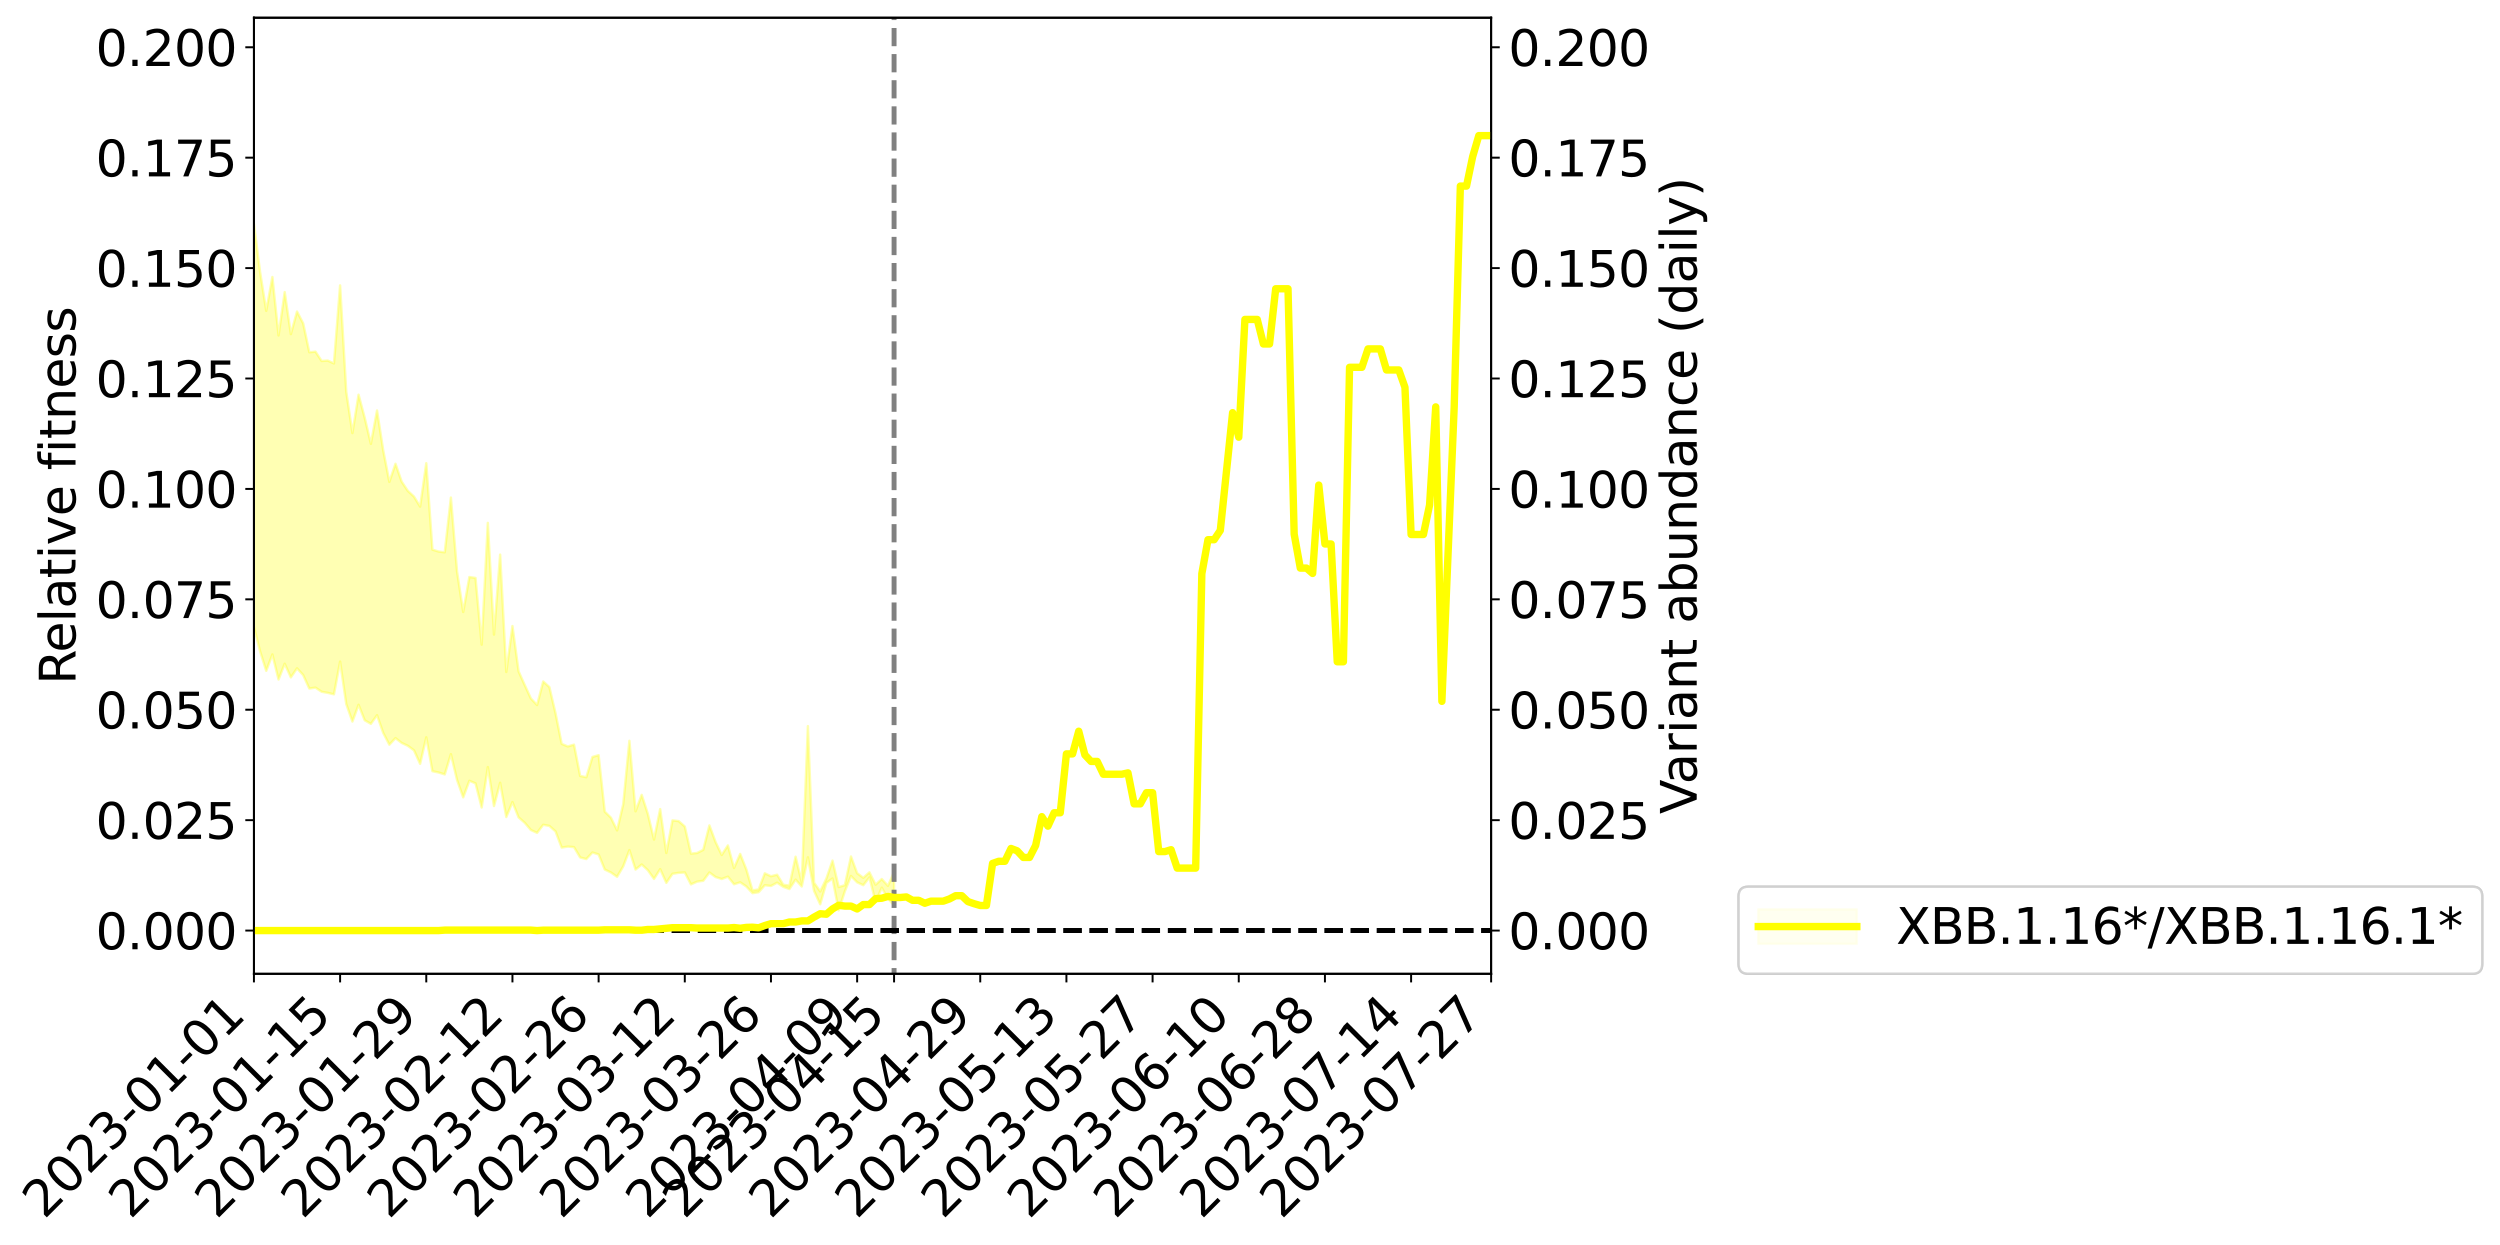 <?xml version="1.0" encoding="utf-8" standalone="no"?>
<!DOCTYPE svg PUBLIC "-//W3C//DTD SVG 1.1//EN"
  "http://www.w3.org/Graphics/SVG/1.1/DTD/svg11.dtd">
<svg xmlns:xlink="http://www.w3.org/1999/xlink" width="1014.796pt" height="505.355pt" viewBox="0 0 1014.796 505.355" xmlns="http://www.w3.org/2000/svg" version="1.1">
 <defs>
  <style type="text/css">*{stroke-linejoin: round; stroke-linecap: butt}</style>
 </defs>
 <g id="figure_1">
  <g id="patch_1">
   <path d="M 0 505.355 
L 1014.796 505.355 
L 1014.796 -0 
L 0 -0 
z
" style="fill: #ffffff"/>
  </g>
  <g id="axes_1">
   <g id="patch_2">
    <path d="M 103.075 395.28 
L 605.275 395.28 
L 605.275 7.2 
L 103.075 7.2 
z
" style="fill: #ffffff"/>
   </g>
   <g id="PolyCollection_1">
    <path d="M -1268.606 377.617 
L -1268.606 377.64 
L -1266.107 377.52 
L -1263.609 377.418 
L -1261.11 377.287 
L -1258.612 377.201 
L -1256.113 377.103 
L -1253.615 376.991 
L -1251.116 376.88 
L -1248.618 376.777 
L -1246.119 376.686 
L -1243.621 376.581 
L -1241.122 376.471 
L -1238.624 376.364 
L -1236.125 376.232 
L -1233.627 376.123 
L -1231.128 375.994 
L -1228.63 375.884 
L -1226.131 375.735 
L -1223.633 375.613 
L -1221.134 375.495 
L -1218.636 375.356 
L -1216.137 375.22 
L -1213.639 375.088 
L -1211.14 374.927 
L -1208.642 374.788 
L -1206.143 374.624 
L -1203.645 374.458 
L -1201.146 374.274 
L -1198.648 374.085 
L -1196.149 373.901 
L -1193.651 373.687 
L -1191.152 373.444 
L -1188.654 373.23 
L -1186.155 372.986 
L -1183.657 372.707 
L -1181.158 372.449 
L -1178.659 372.144 
L -1176.161 371.836 
L -1173.662 371.518 
L -1171.164 371.182 
L -1168.665 370.81 
L -1166.167 370.414 
L -1163.668 369.993 
L -1161.17 369.589 
L -1158.671 369.113 
L -1156.173 368.661 
L -1153.674 368.18 
L -1151.176 367.698 
L -1148.677 367.178 
L -1146.179 366.615 
L -1143.68 366.095 
L -1141.182 365.515 
L -1138.683 364.914 
L -1136.185 364.327 
L -1133.686 363.746 
L -1131.188 363.115 
L -1128.689 362.477 
L -1126.191 361.841 
L -1123.692 361.177 
L -1121.194 360.506 
L -1118.695 359.838 
L -1116.197 359.146 
L -1113.698 358.454 
L -1111.2 357.772 
L -1108.701 357.062 
L -1106.203 356.301 
L -1103.704 355.564 
L -1101.206 354.829 
L -1098.707 354.107 
L -1096.209 353.353 
L -1093.71 352.618 
L -1091.212 351.869 
L -1088.713 351.195 
L -1086.215 350.398 
L -1083.716 349.709 
L -1081.218 348.952 
L -1078.719 348.232 
L -1076.221 347.476 
L -1073.722 346.809 
L -1071.224 346.041 
L -1068.725 345.32 
L -1066.227 344.64 
L -1063.728 343.913 
L -1061.23 343.227 
L -1058.731 342.507 
L -1056.233 341.773 
L -1053.734 341.076 
L -1051.236 340.396 
L -1048.737 339.662 
L -1046.239 338.957 
L -1043.74 338.239 
L -1041.242 337.541 
L -1038.743 336.86 
L -1036.245 336.159 
L -1033.746 335.451 
L -1031.248 334.814 
L -1028.749 334.092 
L -1026.251 333.399 
L -1023.752 332.718 
L -1021.254 332.036 
L -1018.755 331.355 
L -1016.257 330.665 
L -1013.758 330.007 
L -1011.259 329.322 
L -1008.761 328.62 
L -1006.262 327.91 
L -1003.764 327.191 
L -1001.265 326.519 
L -998.767 325.779 
L -996.268 324.99 
L -993.77 324.249 
L -991.271 323.467 
L -988.773 322.673 
L -986.274 321.835 
L -983.776 320.982 
L -981.277 320.189 
L -978.779 319.285 
L -976.28 318.426 
L -973.782 317.501 
L -971.283 316.652 
L -968.785 315.653 
L -966.286 314.674 
L -963.788 313.723 
L -961.289 312.756 
L -958.791 311.758 
L -956.292 310.716 
L -953.794 309.739 
L -951.295 308.62 
L -948.797 307.637 
L -946.298 306.485 
L -943.8 305.37 
L -941.301 304.281 
L -938.803 303.237 
L -936.304 302.017 
L -933.806 300.917 
L -931.307 299.515 
L -928.809 298.311 
L -926.31 297.19 
L -923.812 295.923 
L -921.313 294.623 
L -918.815 293.126 
L -916.316 291.723 
L -913.818 290.554 
L -911.319 288.7 
L -908.821 287.213 
L -906.322 285.694 
L -903.824 284.118 
L -901.325 282.323 
L -898.827 280.636 
L -896.328 279.364 
L -893.83 277.741 
L -891.331 275.075 
L -888.833 272.835 
L -886.334 271.181 
L -883.836 268.89 
L -881.337 266.991 
L -878.839 265.338 
L -876.34 262.827 
L -873.842 259.971 
L -871.343 258.018 
L -868.845 256.77 
L -866.346 254.383 
L -863.848 253.617 
L -861.349 252.376 
L -858.851 249.968 
L -856.352 250.184 
L -853.854 251.201 
L -851.355 253.325 
L -848.857 250.984 
L -846.358 255.683 
L -843.859 256.739 
L -841.361 250.448 
L -838.862 252.245 
L -836.364 255.046 
L -833.865 253.407 
L -831.367 253.075 
L -828.868 265.054 
L -826.37 282.075 
L -823.871 290.534 
L -821.373 272.04 
L -818.874 281.523 
L -816.376 293.944 
L -813.877 293.195 
L -811.379 318.48 
L -808.88 314.985 
L -806.382 307.197 
L -803.883 287.967 
L -801.385 305.971 
L -798.886 316.777 
L -796.388 312.197 
L -793.889 314.979 
L -791.391 325.168 
L -788.892 323.751 
L -786.394 314.87 
L -783.895 325.907 
L -781.397 328.049 
L -778.898 324.028 
L -776.4 331.008 
L -773.901 333.517 
L -771.403 332.754 
L -768.904 330.549 
L -766.406 332.794 
L -763.907 330.361 
L -761.409 330.496 
L -758.91 332.629 
L -756.412 330.481 
L -753.913 331.485 
L -751.415 331.47 
L -748.916 329.718 
L -746.418 330.261 
L -743.919 327.768 
L -741.421 327.856 
L -738.922 328.453 
L -736.424 328.414 
L -733.925 327.157 
L -731.427 326.072 
L -728.928 325.739 
L -726.43 324.546 
L -723.931 324.291 
L -721.433 323.999 
L -718.934 322.228 
L -716.436 322.94 
L -713.937 321.739 
L -711.439 321.171 
L -708.94 321.115 
L -706.442 319.934 
L -703.943 319.574 
L -701.445 319.853 
L -698.946 320.363 
L -696.448 318.482 
L -693.949 318.083 
L -691.451 317.401 
L -688.952 320.389 
L -686.454 320.355 
L -683.955 321.436 
L -681.457 318.373 
L -678.958 316.445 
L -676.459 316.911 
L -673.961 318.835 
L -671.462 319.055 
L -668.964 315.358 
L -666.465 318.255 
L -663.967 317.37 
L -661.468 316.74 
L -658.97 314.954 
L -656.471 316.16 
L -653.973 315.215 
L -651.474 315.82 
L -648.976 314.59 
L -646.477 313.579 
L -643.979 311.885 
L -641.48 310.984 
L -638.982 310.143 
L -636.483 309.049 
L -633.985 308.663 
L -631.486 307.625 
L -628.988 306.517 
L -626.489 303.915 
L -623.991 301.888 
L -621.492 300.862 
L -618.994 298.662 
L -616.495 298.054 
L -613.997 296.088 
L -611.498 293.293 
L -609 290.924 
L -606.501 289.076 
L -604.003 286.185 
L -601.504 284.322 
L -599.006 281.715 
L -596.507 279.383 
L -594.009 276.507 
L -591.51 274.098 
L -589.012 270.901 
L -586.513 268.333 
L -584.015 265.561 
L -581.516 261.949 
L -579.018 258.568 
L -576.519 256.11 
L -574.021 253.314 
L -571.522 249.877 
L -569.024 247.109 
L -566.525 243.784 
L -564.027 239.092 
L -561.528 236.925 
L -559.03 232.919 
L -556.531 229.866 
L -554.033 226.446 
L -551.534 222.711 
L -549.036 218.893 
L -546.537 215.386 
L -544.039 210.731 
L -541.54 207.755 
L -539.042 203.201 
L -536.543 200.247 
L -534.045 195.783 
L -531.546 191.442 
L -529.048 187.467 
L -526.549 184.251 
L -524.051 179.118 
L -521.552 175.563 
L -519.054 170.961 
L -516.555 167.163 
L -514.057 162.363 
L -511.558 158.268 
L -509.059 157.545 
L -506.561 149.731 
L -504.062 148.307 
L -501.564 143.462 
L -499.065 140.04 
L -496.567 136.051 
L -494.068 131.811 
L -491.57 127.95 
L -489.071 124.21 
L -486.573 120.67 
L -484.074 117.113 
L -481.576 119.239 
L -479.077 109.404 
L -476.579 106.691 
L -474.08 114.106 
L -471.582 102.308 
L -469.083 103.857 
L -466.585 102.239 
L -464.086 95.928 
L -461.588 96.59 
L -459.089 102.028 
L -456.591 97.43 
L -454.092 95.138 
L -451.594 98.416 
L -449.095 96.739 
L -446.597 98.899 
L -444.098 101.944 
L -441.6 107.379 
L -439.101 120.395 
L -436.603 117.043 
L -434.104 123.97 
L -431.606 129.661 
L -429.107 132.592 
L -426.609 139.927 
L -424.11 144.48 
L -421.612 135.073 
L -419.113 145.051 
L -416.615 160.013 
L -414.116 167.235 
L -411.618 170.546 
L -409.119 190.357 
L -406.621 191.965 
L -404.122 197.372 
L -401.624 195.929 
L -399.125 212.644 
L -396.627 207.467 
L -394.128 204.525 
L -391.63 218.797 
L -389.131 228.929 
L -386.633 228.031 
L -384.134 234.038 
L -381.636 235.978 
L -379.137 236.322 
L -376.639 236.295 
L -374.14 239.605 
L -371.642 241.459 
L -369.143 251.805 
L -366.645 246.45 
L -364.146 255.447 
L -361.648 253.366 
L -359.149 252.098 
L -356.651 255.706 
L -354.152 258.912 
L -351.654 254.724 
L -349.155 256.694 
L -346.657 256.759 
L -344.158 261.593 
L -341.659 259.081 
L -339.161 257.856 
L -336.662 259.164 
L -334.164 261.41 
L -331.665 260.123 
L -329.167 257.639 
L -326.668 258.807 
L -324.17 255.081 
L -321.671 255.284 
L -319.173 260.956 
L -316.674 260.402 
L -314.176 256.871 
L -311.677 255.818 
L -309.179 255.952 
L -306.68 252.123 
L -304.182 252.715 
L -301.683 252.421 
L -299.185 251.374 
L -296.686 250.116 
L -294.188 247.611 
L -291.689 248.613 
L -289.191 246.827 
L -286.692 246.198 
L -284.194 245.105 
L -281.695 244.898 
L -279.197 242.909 
L -276.698 239.555 
L -274.2 239.132 
L -271.701 236.361 
L -269.203 232.496 
L -266.704 234.876 
L -264.206 229.723 
L -261.707 231.534 
L -259.209 230.373 
L -256.71 230.501 
L -254.212 227.141 
L -251.713 226.715 
L -249.215 226.072 
L -246.716 221.971 
L -244.218 222.777 
L -241.719 222.264 
L -239.221 221.945 
L -236.722 219.926 
L -234.224 220.652 
L -231.725 218.591 
L -229.227 216.628 
L -226.728 213.612 
L -224.23 212.569 
L -221.731 211.845 
L -219.233 209.723 
L -216.734 209.921 
L -214.236 208.84 
L -211.737 206.957 
L -209.239 206.94 
L -206.74 204.826 
L -204.242 206.44 
L -201.743 204.953 
L -199.245 204.955 
L -196.746 202.365 
L -194.248 198.856 
L -191.749 201.732 
L -189.251 201.582 
L -186.752 200.41 
L -184.254 199.201 
L -181.755 196.755 
L -179.257 196.173 
L -176.758 194.818 
L -174.259 194.983 
L -171.761 194.455 
L -169.262 192.137 
L -166.764 188.862 
L -164.265 193.052 
L -161.767 192.023 
L -159.268 189.244 
L -156.77 190.975 
L -154.271 186.024 
L -151.773 186.607 
L -149.274 186.904 
L -146.776 183.544 
L -144.277 189.217 
L -141.779 183.496 
L -139.28 180.585 
L -136.782 184.296 
L -134.283 185.296 
L -131.785 183.473 
L -129.286 184.915 
L -126.788 182.293 
L -124.289 187.391 
L -121.791 184.809 
L -119.292 185.868 
L -116.794 182.402 
L -114.295 179.3 
L -111.797 183.28 
L -109.298 190.406 
L -106.8 182.322 
L -104.301 182.789 
L -101.803 179.779 
L -99.304 181.224 
L -96.806 180.837 
L -94.307 178.982 
L -91.809 178.296 
L -89.31 181.772 
L -86.812 179.982 
L -84.313 183.157 
L -81.815 183.762 
L -79.316 174.585 
L -76.818 178.397 
L -74.319 178.737 
L -71.821 179.4 
L -69.322 179.991 
L -66.824 185.903 
L -64.325 188.275 
L -61.827 188.029 
L -59.328 194.534 
L -56.83 205.294 
L -54.331 192.518 
L -51.833 192.387 
L -49.334 192.671 
L -46.836 196.941 
L -44.337 197.928 
L -41.839 197.911 
L -39.34 207.174 
L -36.842 210.592 
L -34.343 200.083 
L -31.845 209.613 
L -29.346 204.925 
L -26.848 202.016 
L -24.349 213.603 
L -21.851 211.316 
L -19.352 218.808 
L -16.854 216.556 
L -14.355 211.534 
L -11.857 216.25 
L -9.358 216.296 
L -6.859 220.941 
L -4.361 218.094 
L -1.862 225.727 
L 0.636 220.324 
L 3.135 224.378 
L 5.633 223.612 
L 8.132 228.069 
L 10.63 221.001 
L 13.129 228.659 
L 15.627 228.279 
L 18.126 233.524 
L 20.624 236.311 
L 23.123 236.37 
L 25.621 235.074 
L 28.12 238.463 
L 30.618 241.005 
L 33.117 238.816 
L 35.615 238.015 
L 38.114 240.987 
L 40.612 243.687 
L 43.111 239.096 
L 45.609 236.452 
L 48.108 247.048 
L 50.606 251.865 
L 53.105 241.059 
L 55.603 244.255 
L 58.102 245.862 
L 60.6 246.645 
L 63.099 252.078 
L 65.597 251.375 
L 68.096 249.156 
L 70.594 251.511 
L 73.093 252.14 
L 75.591 246.298 
L 78.09 249.23 
L 80.588 247.4 
L 83.087 255.447 
L 85.585 265.361 
L 88.084 263.911 
L 90.582 256.007 
L 93.081 255.137 
L 95.579 256.201 
L 98.078 256.558 
L 100.576 263.916 
L 103.075 254.523 
L 105.573 264.379 
L 108.072 272.289 
L 110.57 265.643 
L 113.069 275.819 
L 115.567 269.42 
L 118.066 274.955 
L 120.564 271.278 
L 123.063 274.01 
L 125.561 279.482 
L 128.06 279.112 
L 130.558 280.795 
L 133.057 281.245 
L 135.555 281.844 
L 138.054 268.537 
L 140.552 285.771 
L 143.051 292.885 
L 145.549 286.084 
L 148.048 292.38 
L 150.546 293.816 
L 153.045 290.318 
L 155.543 297.452 
L 158.042 302.281 
L 160.541 299.608 
L 163.039 301.563 
L 165.538 302.733 
L 168.036 304.558 
L 170.535 310.051 
L 173.033 299.287 
L 175.532 313.043 
L 178.03 313.569 
L 180.529 314.358 
L 183.027 306.13 
L 185.526 316.607 
L 188.024 323.655 
L 190.523 316.941 
L 193.021 317.97 
L 195.52 327.781 
L 198.018 311.375 
L 200.517 327.196 
L 203.015 317.737 
L 205.514 331.642 
L 208.012 325.571 
L 210.511 331.796 
L 213.009 333.991 
L 215.508 336.922 
L 218.006 338.069 
L 220.505 334.792 
L 223.003 335.264 
L 225.502 337.472 
L 228 344.049 
L 230.499 343.65 
L 232.997 343.865 
L 235.496 348.055 
L 237.994 348.701 
L 240.493 346.038 
L 242.991 346.849 
L 245.49 352.954 
L 247.988 354.156 
L 250.487 355.906 
L 252.985 351.655 
L 255.484 345.067 
L 257.982 352.96 
L 260.481 350.92 
L 262.979 353.234 
L 265.478 356.771 
L 267.976 352.798 
L 270.475 358.364 
L 272.973 354.688 
L 275.472 354.298 
L 277.97 354.147 
L 280.469 358.991 
L 282.967 357.872 
L 285.466 357.527 
L 287.964 354.149 
L 290.463 356.009 
L 292.961 356.808 
L 295.46 355.851 
L 297.958 358.947 
L 300.457 358.146 
L 302.955 359.831 
L 305.454 362.548 
L 307.952 362.159 
L 310.451 359.33 
L 312.949 359.634 
L 315.448 358.291 
L 317.946 359.993 
L 320.445 360.879 
L 322.943 357.06 
L 325.442 359.84 
L 327.941 348.003 
L 330.439 361.61 
L 332.938 367.052 
L 335.436 358.402 
L 337.935 356.584 
L 340.433 369.545 
L 342.932 361.832 
L 345.43 355.574 
L 347.929 358.151 
L 350.427 359.325 
L 352.926 356.148 
L 355.424 366.123 
L 357.923 360.318 
L 360.421 364.641 
L 362.92 367.614 
L 362.92 353.988 
L 362.92 353.988 
L 360.421 359.58 
L 357.923 356.813 
L 355.424 359.13 
L 352.926 354.095 
L 350.427 356.317 
L 347.929 354.455 
L 345.43 347.672 
L 342.932 359.32 
L 340.433 360.061 
L 337.935 349.338 
L 335.436 356.628 
L 332.938 361.866 
L 330.439 358.299 
L 327.941 294.747 
L 325.442 358.243 
L 322.943 347.755 
L 320.445 359.492 
L 317.946 359.123 
L 315.448 355.063 
L 312.949 355.678 
L 310.451 354.5 
L 307.952 361.026 
L 305.454 361.44 
L 302.955 352.932 
L 300.457 346.631 
L 297.958 352.339 
L 295.46 343.183 
L 292.961 347.054 
L 290.463 341.799 
L 287.964 335.059 
L 285.466 344.969 
L 282.967 346.248 
L 280.469 346.507 
L 277.97 335.503 
L 275.472 333.298 
L 272.973 333.019 
L 270.475 346.245 
L 267.976 328.429 
L 265.478 340.782 
L 262.979 330.425 
L 260.481 322.656 
L 257.982 329.326 
L 255.484 300.711 
L 252.985 326.42 
L 250.487 337.073 
L 247.988 331.913 
L 245.49 329.478 
L 242.991 306.547 
L 240.493 307.273 
L 237.994 315.5 
L 235.496 314.968 
L 232.997 302.267 
L 230.499 303.003 
L 228 301.955 
L 225.502 289.566 
L 223.003 278.906 
L 220.505 276.628 
L 218.006 286.191 
L 215.508 283.54 
L 213.009 278.105 
L 210.511 272.524 
L 208.012 254.128 
L 205.514 272.774 
L 203.015 225.128 
L 200.517 257.599 
L 198.018 212.248 
L 195.52 261.686 
L 193.021 234.599 
L 190.523 234.233 
L 188.024 248.422 
L 185.526 232.022 
L 183.027 201.966 
L 180.529 224.198 
L 178.03 223.88 
L 175.532 223.114 
L 173.033 188.03 
L 170.535 205.641 
L 168.036 201.574 
L 165.538 199.254 
L 163.039 195.501 
L 160.541 188.264 
L 158.042 195.612 
L 155.543 182.74 
L 153.045 166.631 
L 150.546 180.163 
L 148.048 169.617 
L 145.549 160.219 
L 143.051 175.802 
L 140.552 159.043 
L 138.054 115.848 
L 135.555 147.54 
L 133.057 146.367 
L 130.558 146.523 
L 128.06 142.746 
L 125.561 142.991 
L 123.063 131.261 
L 120.564 126.47 
L 118.066 135.634 
L 115.567 118.568 
L 113.069 136.169 
L 110.57 112.439 
L 108.072 126.183 
L 105.573 110.402 
L 103.075 90.823 
L 100.576 108.907 
L 98.078 91.762 
L 95.579 93.004 
L 93.081 92.306 
L 90.582 94.036 
L 88.084 110.356 
L 85.585 114.283 
L 83.087 94.82 
L 80.588 74.876 
L 78.09 80.525 
L 75.591 76.544 
L 73.093 89.151 
L 70.594 87.905 
L 68.096 82.91 
L 65.597 89.5 
L 63.099 89.046 
L 60.6 78.939 
L 58.102 80.232 
L 55.603 76.365 
L 53.105 71.59 
L 50.606 94.63 
L 48.108 81.783 
L 45.609 64.165 
L 43.111 72.732 
L 40.612 80.402 
L 38.114 75.482 
L 35.615 71.724 
L 33.117 74.833 
L 30.618 82.94 
L 28.12 74.361 
L 25.621 71.279 
L 23.123 74.937 
L 20.624 69.611 
L 18.126 71.473 
L 15.627 60.646 
L 13.129 64.742 
L 10.63 51.514 
L 8.132 63.139 
L 5.633 57.859 
L 3.135 61.2 
L 0.636 57.683 
L -1.862 64.845 
L -4.361 53.019 
L -6.859 60.702 
L -9.358 53.311 
L -11.857 54.938 
L -14.355 49.195 
L -16.854 52.507 
L -19.352 61.217 
L -21.851 53.184 
L -24.349 55.401 
L -26.848 39.406 
L -29.346 47.124 
L -31.845 51.158 
L -34.343 38.906 
L -36.842 53.092 
L -39.34 54.435 
L -41.839 38.887 
L -44.337 39.442 
L -46.836 38.612 
L -49.334 33.207 
L -51.833 37.434 
L -54.331 36.314 
L -56.83 55.204 
L -59.328 42.711 
L -61.827 33.58 
L -64.325 34.174 
L -66.824 31.752 
L -69.322 26.399 
L -71.821 28.809 
L -74.319 25.339 
L -76.818 30.049 
L -79.316 24.84 
L -81.815 35.837 
L -84.313 37.644 
L -86.812 35.583 
L -89.31 38.326 
L -91.809 34.655 
L -94.307 38.18 
L -96.806 40.378 
L -99.304 45.72 
L -101.803 42.07 
L -104.301 47.999 
L -106.8 47.225 
L -109.298 57.981 
L -111.797 51.273 
L -114.295 47.845 
L -116.794 52.616 
L -119.292 54.941 
L -121.791 55.394 
L -124.289 61.719 
L -126.788 56.776 
L -129.286 61.106 
L -131.785 59.414 
L -134.283 60.635 
L -136.782 59.132 
L -139.28 56.814 
L -141.779 61.896 
L -144.277 68.578 
L -146.776 62.21 
L -149.274 66.197 
L -151.773 64.764 
L -154.271 67.128 
L -156.77 72.322 
L -159.268 70.828 
L -161.767 75.071 
L -164.265 76.335 
L -166.764 71.971 
L -169.262 74.845 
L -171.761 78.022 
L -174.259 79.285 
L -176.758 79.343 
L -179.257 81.647 
L -181.755 81.486 
L -184.254 84.815 
L -186.752 85.863 
L -189.251 86.742 
L -191.749 87.617 
L -194.248 82.158 
L -196.746 88.529 
L -199.245 91.17 
L -201.743 90.62 
L -204.242 90.966 
L -206.74 91.148 
L -209.239 93.098 
L -211.737 92.636 
L -214.236 95.49 
L -216.734 96.566 
L -219.233 96.034 
L -221.731 97.145 
L -224.23 98.606 
L -226.728 100.114 
L -229.227 104.949 
L -231.725 106.165 
L -234.224 108.56 
L -236.722 107.494 
L -239.221 109.806 
L -241.719 110.12 
L -244.218 110.901 
L -246.716 108.59 
L -249.215 115.374 
L -251.713 116.067 
L -254.212 116.621 
L -256.71 120.748 
L -259.209 120.586 
L -261.707 122.376 
L -264.206 120.47 
L -266.704 126.116 
L -269.203 124.617 
L -271.701 130.071 
L -274.2 133.988 
L -276.698 135.218 
L -279.197 140.104 
L -281.695 143.955 
L -284.194 143.959 
L -286.692 146.376 
L -289.191 147.164 
L -291.689 150.289 
L -294.188 149.563 
L -296.686 153.859 
L -299.185 157.103 
L -301.683 159.079 
L -304.182 160.308 
L -306.68 161.31 
L -309.179 165.934 
L -311.677 167.126 
L -314.176 170.033 
L -316.674 174.255 
L -319.173 175.69 
L -321.671 172.16 
L -324.17 173.405 
L -326.668 178.015 
L -329.167 178.664 
L -331.665 181.871 
L -334.164 184.223 
L -336.662 183.145 
L -339.161 184.632 
L -341.659 186.464 
L -344.158 189.657 
L -346.657 186.361 
L -349.155 187.964 
L -351.654 188.094 
L -354.152 192.579 
L -356.651 192.157 
L -359.149 189.851 
L -361.648 192.287 
L -364.146 194.792 
L -366.645 188.623 
L -369.143 194.515 
L -371.642 187.25 
L -374.14 187.057 
L -376.639 185.715 
L -379.137 187.61 
L -381.636 188.27 
L -384.134 187.525 
L -386.633 184.157 
L -389.131 187.047 
L -391.63 178.958 
L -394.128 169.728 
L -396.627 172.363 
L -399.125 177.381 
L -401.624 164.739 
L -404.122 165.5 
L -406.621 162.632 
L -409.119 161.988 
L -411.618 146.343 
L -414.116 145.186 
L -416.615 139.548 
L -419.113 127.308 
L -421.612 118.625 
L -424.11 128.451 
L -426.609 124.122 
L -429.107 116.53 
L -431.606 113.281 
L -434.104 107.576 
L -436.603 99.506 
L -439.101 103.401 
L -441.6 88.329 
L -444.098 81.253 
L -446.597 77.738 
L -449.095 75.027 
L -451.594 76.94 
L -454.092 73.319 
L -456.591 76.607 
L -459.089 81.555 
L -461.588 74.604 
L -464.086 74.148 
L -466.585 81.529 
L -469.083 83.483 
L -471.582 81.267 
L -474.08 95.897 
L -476.579 86.194 
L -479.077 89.993 
L -481.576 101.417 
L -484.074 98.673 
L -486.573 103.11 
L -489.071 107.131 
L -491.57 111.8 
L -494.068 116.264 
L -496.567 121.273 
L -499.065 125.938 
L -501.564 129.824 
L -504.062 135.778 
L -506.561 137.498 
L -509.059 145.994 
L -511.558 146.481 
L -514.057 150.581 
L -516.555 155.114 
L -519.054 158.616 
L -521.552 162.921 
L -524.051 166.345 
L -526.549 171.215 
L -529.048 174.249 
L -531.546 177.901 
L -534.045 182.138 
L -536.543 186.451 
L -539.042 189.174 
L -541.54 193.342 
L -544.039 196.258 
L -546.537 200.532 
L -549.036 203.893 
L -551.534 207.234 
L -554.033 210.905 
L -556.531 214.182 
L -559.03 217 
L -561.528 220.584 
L -564.027 222.511 
L -566.525 226.878 
L -569.024 229.892 
L -571.522 232.571 
L -574.021 235.794 
L -576.519 237.844 
L -579.018 240.722 
L -581.516 243.668 
L -584.015 246.888 
L -586.513 249.393 
L -589.012 251.857 
L -591.51 254.526 
L -594.009 257.097 
L -596.507 259.85 
L -599.006 262.079 
L -601.504 264.488 
L -604.003 266.481 
L -606.501 269.182 
L -609 271.171 
L -611.498 273.403 
L -613.997 276.145 
L -616.495 278.082 
L -618.994 278.736 
L -621.492 281.002 
L -623.991 282.218 
L -626.489 284.403 
L -628.988 286.923 
L -631.486 288.271 
L -633.985 289.536 
L -636.483 289.865 
L -638.982 291.177 
L -641.48 291.992 
L -643.979 292.863 
L -646.477 294.668 
L -648.976 295.749 
L -651.474 297.266 
L -653.973 296.514 
L -656.471 297.373 
L -658.97 296.149 
L -661.468 298.21 
L -663.967 298.57 
L -666.465 300.089 
L -668.964 297.025 
L -671.462 300.853 
L -673.961 300.604 
L -676.459 298.493 
L -678.958 297.996 
L -681.457 299.995 
L -683.955 303.41 
L -686.454 302.149 
L -688.952 302.124 
L -691.451 298.773 
L -693.949 298.771 
L -696.448 299.782 
L -698.946 301.886 
L -701.445 301.24 
L -703.943 300.838 
L -706.442 301.19 
L -708.94 302.482 
L -711.439 302.207 
L -713.937 303.029 
L -716.436 304.384 
L -718.934 303.455 
L -721.433 305.408 
L -723.931 305.717 
L -726.43 305.96 
L -728.928 307.196 
L -731.427 307.511 
L -733.925 308.879 
L -736.424 310.371 
L -738.922 310.398 
L -741.421 309.801 
L -743.919 309.372 
L -746.418 312.521 
L -748.916 311.979 
L -751.415 314.095 
L -753.913 314.135 
L -756.412 313.324 
L -758.91 315.416 
L -761.409 313.468 
L -763.907 313.564 
L -766.406 316.218 
L -768.904 314.303 
L -771.403 316.809 
L -773.901 317.608 
L -776.4 315.484 
L -778.898 308.739 
L -781.397 313.034 
L -783.895 310.96 
L -786.394 300.928 
L -788.892 309.45 
L -791.391 311.188 
L -793.889 301.904 
L -796.388 299.345 
L -798.886 304.288 
L -801.385 294.216 
L -803.883 276.079 
L -806.382 295.962 
L -808.88 303.587 
L -811.379 307.351 
L -813.877 282.731 
L -816.376 283.739 
L -818.874 271.259 
L -821.373 261.559 
L -823.871 281.061 
L -826.37 272.649 
L -828.868 255.25 
L -831.367 243.042 
L -833.865 243.755 
L -836.364 245.829 
L -838.862 243.214 
L -841.361 241.65 
L -843.859 248.55 
L -846.358 247.688 
L -848.857 243.128 
L -851.355 245.861 
L -853.854 243.95 
L -856.352 243.182 
L -858.851 243.313 
L -861.349 246 
L -863.848 247.582 
L -866.346 248.485 
L -868.845 250.818 
L -871.343 251.899 
L -873.842 253.763 
L -876.34 256.741 
L -878.839 259.075 
L -881.337 260.658 
L -883.836 262.428 
L -886.334 264.773 
L -888.833 266.248 
L -891.331 268.497 
L -893.83 271.23 
L -896.328 272.857 
L -898.827 273.942 
L -901.325 275.614 
L -903.824 277.335 
L -906.322 278.915 
L -908.821 280.426 
L -911.319 281.882 
L -913.818 283.883 
L -916.316 284.922 
L -918.815 286.386 
L -921.313 287.898 
L -923.812 289.19 
L -926.31 290.469 
L -928.809 291.538 
L -931.307 292.702 
L -933.806 294.25 
L -936.304 295.333 
L -938.803 296.599 
L -941.301 297.625 
L -943.8 298.758 
L -946.298 299.911 
L -948.797 301.08 
L -951.295 302.062 
L -953.794 303.225 
L -956.292 304.245 
L -958.791 305.34 
L -961.289 306.358 
L -963.788 307.409 
L -966.286 308.389 
L -968.785 309.416 
L -971.283 310.513 
L -973.782 311.346 
L -976.28 312.391 
L -978.779 313.29 
L -981.277 314.335 
L -983.776 315.097 
L -986.274 316.068 
L -988.773 316.993 
L -991.271 317.873 
L -993.77 318.77 
L -996.268 319.598 
L -998.767 320.565 
L -1001.265 321.435 
L -1003.764 322.15 
L -1006.262 323 
L -1008.761 323.85 
L -1011.259 324.695 
L -1013.758 325.509 
L -1016.257 326.268 
L -1018.755 327.103 
L -1021.254 327.922 
L -1023.752 328.744 
L -1026.251 329.563 
L -1028.749 330.404 
L -1031.248 331.278 
L -1033.746 332.029 
L -1036.245 332.891 
L -1038.743 333.735 
L -1041.242 334.545 
L -1043.74 335.38 
L -1046.239 336.233 
L -1048.737 337.059 
L -1051.236 337.927 
L -1053.734 338.717 
L -1056.233 339.524 
L -1058.731 340.376 
L -1061.23 341.2 
L -1063.728 341.98 
L -1066.227 342.806 
L -1068.725 343.559 
L -1071.224 344.365 
L -1073.722 345.225 
L -1076.221 345.959 
L -1078.719 346.784 
L -1081.218 347.563 
L -1083.716 348.381 
L -1086.215 349.12 
L -1088.713 349.986 
L -1091.212 350.7 
L -1093.71 351.503 
L -1096.209 352.288 
L -1098.707 353.094 
L -1101.206 353.858 
L -1103.704 354.637 
L -1106.203 355.42 
L -1108.701 356.229 
L -1111.2 356.98 
L -1113.698 357.666 
L -1116.197 358.367 
L -1118.695 359.074 
L -1121.194 359.756 
L -1123.692 360.451 
L -1126.191 361.137 
L -1128.689 361.792 
L -1131.188 362.455 
L -1133.686 363.115 
L -1136.185 363.714 
L -1138.683 364.325 
L -1141.182 364.963 
L -1143.68 365.567 
L -1146.179 366.106 
L -1148.677 366.703 
L -1151.176 367.247 
L -1153.674 367.749 
L -1156.173 368.251 
L -1158.671 368.721 
L -1161.17 369.229 
L -1163.668 369.647 
L -1166.167 370.091 
L -1168.665 370.508 
L -1171.164 370.895 
L -1173.662 371.247 
L -1176.161 371.568 
L -1178.659 371.886 
L -1181.158 372.203 
L -1183.657 372.464 
L -1186.155 372.757 
L -1188.654 373.005 
L -1191.152 373.219 
L -1193.651 373.47 
L -1196.149 373.69 
L -1198.648 373.871 
L -1201.146 374.066 
L -1203.645 374.256 
L -1206.143 374.423 
L -1208.642 374.591 
L -1211.14 374.729 
L -1213.639 374.896 
L -1216.137 375.029 
L -1218.636 375.169 
L -1221.134 375.317 
L -1223.633 375.436 
L -1226.131 375.563 
L -1228.63 375.73 
L -1231.128 375.847 
L -1233.627 375.991 
L -1236.125 376.105 
L -1238.624 376.257 
L -1241.122 376.377 
L -1243.621 376.504 
L -1246.119 376.615 
L -1248.618 376.716 
L -1251.116 376.831 
L -1253.615 376.959 
L -1256.113 377.084 
L -1258.612 377.189 
L -1261.11 377.273 
L -1263.609 377.396 
L -1266.107 377.496 
L -1268.606 377.617 
z
" clip-path="url(#p4268ad576a)" style="fill: #ffff00; fill-opacity: 0.3; stroke: #ffff00; stroke-opacity: 0.3"/>
   </g>
   <g id="matplotlib.axis_1">
    <g id="xtick_1">
     <g id="line2d_1">
      <defs>
       <path id="md20362a3b7" d="M 0 0 
L 0 3.5 
" style="stroke: #000000; stroke-width: 0.8"/>
      </defs>
      <g>
       <use xlink:href="#md20362a3b7" x="103.075" y="395.28" style="stroke: #000000; stroke-width: 0.8"/>
      </g>
     </g>
     <g id="text_1">
      <!-- 2023-01-01 -->
      <g transform="translate(17.946 495.214) rotate(-45) scale(0.2 -0.2)">
       <defs>
        <path id="DejaVuSans-32" d="M 1228 531 
L 3431 531 
L 3431 0 
L 469 0 
L 469 531 
Q 828 903 1448 1529 
Q 2069 2156 2228 2338 
Q 2531 2678 2651 2914 
Q 2772 3150 2772 3378 
Q 2772 3750 2511 3984 
Q 2250 4219 1831 4219 
Q 1534 4219 1204 4116 
Q 875 4013 500 3803 
L 500 4441 
Q 881 4594 1212 4672 
Q 1544 4750 1819 4750 
Q 2544 4750 2975 4387 
Q 3406 4025 3406 3419 
Q 3406 3131 3298 2873 
Q 3191 2616 2906 2266 
Q 2828 2175 2409 1742 
Q 1991 1309 1228 531 
z
" transform="scale(0.016)"/>
        <path id="DejaVuSans-30" d="M 2034 4250 
Q 1547 4250 1301 3770 
Q 1056 3291 1056 2328 
Q 1056 1369 1301 889 
Q 1547 409 2034 409 
Q 2525 409 2770 889 
Q 3016 1369 3016 2328 
Q 3016 3291 2770 3770 
Q 2525 4250 2034 4250 
z
M 2034 4750 
Q 2819 4750 3233 4129 
Q 3647 3509 3647 2328 
Q 3647 1150 3233 529 
Q 2819 -91 2034 -91 
Q 1250 -91 836 529 
Q 422 1150 422 2328 
Q 422 3509 836 4129 
Q 1250 4750 2034 4750 
z
" transform="scale(0.016)"/>
        <path id="DejaVuSans-33" d="M 2597 2516 
Q 3050 2419 3304 2112 
Q 3559 1806 3559 1356 
Q 3559 666 3084 287 
Q 2609 -91 1734 -91 
Q 1441 -91 1130 -33 
Q 819 25 488 141 
L 488 750 
Q 750 597 1062 519 
Q 1375 441 1716 441 
Q 2309 441 2620 675 
Q 2931 909 2931 1356 
Q 2931 1769 2642 2001 
Q 2353 2234 1838 2234 
L 1294 2234 
L 1294 2753 
L 1863 2753 
Q 2328 2753 2575 2939 
Q 2822 3125 2822 3475 
Q 2822 3834 2567 4026 
Q 2313 4219 1838 4219 
Q 1578 4219 1281 4162 
Q 984 4106 628 3988 
L 628 4550 
Q 988 4650 1302 4700 
Q 1616 4750 1894 4750 
Q 2613 4750 3031 4423 
Q 3450 4097 3450 3541 
Q 3450 3153 3228 2886 
Q 3006 2619 2597 2516 
z
" transform="scale(0.016)"/>
        <path id="DejaVuSans-2d" d="M 313 2009 
L 1997 2009 
L 1997 1497 
L 313 1497 
L 313 2009 
z
" transform="scale(0.016)"/>
        <path id="DejaVuSans-31" d="M 794 531 
L 1825 531 
L 1825 4091 
L 703 3866 
L 703 4441 
L 1819 4666 
L 2450 4666 
L 2450 531 
L 3481 531 
L 3481 0 
L 794 0 
L 794 531 
z
" transform="scale(0.016)"/>
       </defs>
       <use xlink:href="#DejaVuSans-32"/>
       <use xlink:href="#DejaVuSans-30" x="63.623"/>
       <use xlink:href="#DejaVuSans-32" x="127.246"/>
       <use xlink:href="#DejaVuSans-33" x="190.869"/>
       <use xlink:href="#DejaVuSans-2d" x="254.492"/>
       <use xlink:href="#DejaVuSans-30" x="290.576"/>
       <use xlink:href="#DejaVuSans-31" x="354.199"/>
       <use xlink:href="#DejaVuSans-2d" x="417.822"/>
       <use xlink:href="#DejaVuSans-30" x="453.906"/>
       <use xlink:href="#DejaVuSans-31" x="517.529"/>
      </g>
     </g>
    </g>
    <g id="xtick_2">
     <g id="line2d_2">
      <g>
       <use xlink:href="#md20362a3b7" x="138.054" y="395.28" style="stroke: #000000; stroke-width: 0.8"/>
      </g>
     </g>
     <g id="text_2">
      <!-- 2023-01-15 -->
      <g transform="translate(52.925 495.214) rotate(-45) scale(0.2 -0.2)">
       <defs>
        <path id="DejaVuSans-35" d="M 691 4666 
L 3169 4666 
L 3169 4134 
L 1269 4134 
L 1269 2991 
Q 1406 3038 1543 3061 
Q 1681 3084 1819 3084 
Q 2600 3084 3056 2656 
Q 3513 2228 3513 1497 
Q 3513 744 3044 326 
Q 2575 -91 1722 -91 
Q 1428 -91 1123 -41 
Q 819 9 494 109 
L 494 744 
Q 775 591 1075 516 
Q 1375 441 1709 441 
Q 2250 441 2565 725 
Q 2881 1009 2881 1497 
Q 2881 1984 2565 2268 
Q 2250 2553 1709 2553 
Q 1456 2553 1204 2497 
Q 953 2441 691 2322 
L 691 4666 
z
" transform="scale(0.016)"/>
       </defs>
       <use xlink:href="#DejaVuSans-32"/>
       <use xlink:href="#DejaVuSans-30" x="63.623"/>
       <use xlink:href="#DejaVuSans-32" x="127.246"/>
       <use xlink:href="#DejaVuSans-33" x="190.869"/>
       <use xlink:href="#DejaVuSans-2d" x="254.492"/>
       <use xlink:href="#DejaVuSans-30" x="290.576"/>
       <use xlink:href="#DejaVuSans-31" x="354.199"/>
       <use xlink:href="#DejaVuSans-2d" x="417.822"/>
       <use xlink:href="#DejaVuSans-31" x="453.906"/>
       <use xlink:href="#DejaVuSans-35" x="517.529"/>
      </g>
     </g>
    </g>
    <g id="xtick_3">
     <g id="line2d_3">
      <g>
       <use xlink:href="#md20362a3b7" x="173.033" y="395.28" style="stroke: #000000; stroke-width: 0.8"/>
      </g>
     </g>
     <g id="text_3">
      <!-- 2023-01-29 -->
      <g transform="translate(87.904 495.214) rotate(-45) scale(0.2 -0.2)">
       <defs>
        <path id="DejaVuSans-39" d="M 703 97 
L 703 672 
Q 941 559 1184 500 
Q 1428 441 1663 441 
Q 2288 441 2617 861 
Q 2947 1281 2994 2138 
Q 2813 1869 2534 1725 
Q 2256 1581 1919 1581 
Q 1219 1581 811 2004 
Q 403 2428 403 3163 
Q 403 3881 828 4315 
Q 1253 4750 1959 4750 
Q 2769 4750 3195 4129 
Q 3622 3509 3622 2328 
Q 3622 1225 3098 567 
Q 2575 -91 1691 -91 
Q 1453 -91 1209 -44 
Q 966 3 703 97 
z
M 1959 2075 
Q 2384 2075 2632 2365 
Q 2881 2656 2881 3163 
Q 2881 3666 2632 3958 
Q 2384 4250 1959 4250 
Q 1534 4250 1286 3958 
Q 1038 3666 1038 3163 
Q 1038 2656 1286 2365 
Q 1534 2075 1959 2075 
z
" transform="scale(0.016)"/>
       </defs>
       <use xlink:href="#DejaVuSans-32"/>
       <use xlink:href="#DejaVuSans-30" x="63.623"/>
       <use xlink:href="#DejaVuSans-32" x="127.246"/>
       <use xlink:href="#DejaVuSans-33" x="190.869"/>
       <use xlink:href="#DejaVuSans-2d" x="254.492"/>
       <use xlink:href="#DejaVuSans-30" x="290.576"/>
       <use xlink:href="#DejaVuSans-31" x="354.199"/>
       <use xlink:href="#DejaVuSans-2d" x="417.822"/>
       <use xlink:href="#DejaVuSans-32" x="453.906"/>
       <use xlink:href="#DejaVuSans-39" x="517.529"/>
      </g>
     </g>
    </g>
    <g id="xtick_4">
     <g id="line2d_4">
      <g>
       <use xlink:href="#md20362a3b7" x="208.012" y="395.28" style="stroke: #000000; stroke-width: 0.8"/>
      </g>
     </g>
     <g id="text_4">
      <!-- 2023-02-12 -->
      <g transform="translate(122.883 495.214) rotate(-45) scale(0.2 -0.2)">
       <use xlink:href="#DejaVuSans-32"/>
       <use xlink:href="#DejaVuSans-30" x="63.623"/>
       <use xlink:href="#DejaVuSans-32" x="127.246"/>
       <use xlink:href="#DejaVuSans-33" x="190.869"/>
       <use xlink:href="#DejaVuSans-2d" x="254.492"/>
       <use xlink:href="#DejaVuSans-30" x="290.576"/>
       <use xlink:href="#DejaVuSans-32" x="354.199"/>
       <use xlink:href="#DejaVuSans-2d" x="417.822"/>
       <use xlink:href="#DejaVuSans-31" x="453.906"/>
       <use xlink:href="#DejaVuSans-32" x="517.529"/>
      </g>
     </g>
    </g>
    <g id="xtick_5">
     <g id="line2d_5">
      <g>
       <use xlink:href="#md20362a3b7" x="242.991" y="395.28" style="stroke: #000000; stroke-width: 0.8"/>
      </g>
     </g>
     <g id="text_5">
      <!-- 2023-02-26 -->
      <g transform="translate(157.862 495.214) rotate(-45) scale(0.2 -0.2)">
       <defs>
        <path id="DejaVuSans-36" d="M 2113 2584 
Q 1688 2584 1439 2293 
Q 1191 2003 1191 1497 
Q 1191 994 1439 701 
Q 1688 409 2113 409 
Q 2538 409 2786 701 
Q 3034 994 3034 1497 
Q 3034 2003 2786 2293 
Q 2538 2584 2113 2584 
z
M 3366 4563 
L 3366 3988 
Q 3128 4100 2886 4159 
Q 2644 4219 2406 4219 
Q 1781 4219 1451 3797 
Q 1122 3375 1075 2522 
Q 1259 2794 1537 2939 
Q 1816 3084 2150 3084 
Q 2853 3084 3261 2657 
Q 3669 2231 3669 1497 
Q 3669 778 3244 343 
Q 2819 -91 2113 -91 
Q 1303 -91 875 529 
Q 447 1150 447 2328 
Q 447 3434 972 4092 
Q 1497 4750 2381 4750 
Q 2619 4750 2861 4703 
Q 3103 4656 3366 4563 
z
" transform="scale(0.016)"/>
       </defs>
       <use xlink:href="#DejaVuSans-32"/>
       <use xlink:href="#DejaVuSans-30" x="63.623"/>
       <use xlink:href="#DejaVuSans-32" x="127.246"/>
       <use xlink:href="#DejaVuSans-33" x="190.869"/>
       <use xlink:href="#DejaVuSans-2d" x="254.492"/>
       <use xlink:href="#DejaVuSans-30" x="290.576"/>
       <use xlink:href="#DejaVuSans-32" x="354.199"/>
       <use xlink:href="#DejaVuSans-2d" x="417.822"/>
       <use xlink:href="#DejaVuSans-32" x="453.906"/>
       <use xlink:href="#DejaVuSans-36" x="517.529"/>
      </g>
     </g>
    </g>
    <g id="xtick_6">
     <g id="line2d_6">
      <g>
       <use xlink:href="#md20362a3b7" x="277.97" y="395.28" style="stroke: #000000; stroke-width: 0.8"/>
      </g>
     </g>
     <g id="text_6">
      <!-- 2023-03-12 -->
      <g transform="translate(192.841 495.214) rotate(-45) scale(0.2 -0.2)">
       <use xlink:href="#DejaVuSans-32"/>
       <use xlink:href="#DejaVuSans-30" x="63.623"/>
       <use xlink:href="#DejaVuSans-32" x="127.246"/>
       <use xlink:href="#DejaVuSans-33" x="190.869"/>
       <use xlink:href="#DejaVuSans-2d" x="254.492"/>
       <use xlink:href="#DejaVuSans-30" x="290.576"/>
       <use xlink:href="#DejaVuSans-33" x="354.199"/>
       <use xlink:href="#DejaVuSans-2d" x="417.822"/>
       <use xlink:href="#DejaVuSans-31" x="453.906"/>
       <use xlink:href="#DejaVuSans-32" x="517.529"/>
      </g>
     </g>
    </g>
    <g id="xtick_7">
     <g id="line2d_7">
      <g>
       <use xlink:href="#md20362a3b7" x="312.949" y="395.28" style="stroke: #000000; stroke-width: 0.8"/>
      </g>
     </g>
     <g id="text_7">
      <!-- 2023-03-26 -->
      <g transform="translate(227.82 495.214) rotate(-45) scale(0.2 -0.2)">
       <use xlink:href="#DejaVuSans-32"/>
       <use xlink:href="#DejaVuSans-30" x="63.623"/>
       <use xlink:href="#DejaVuSans-32" x="127.246"/>
       <use xlink:href="#DejaVuSans-33" x="190.869"/>
       <use xlink:href="#DejaVuSans-2d" x="254.492"/>
       <use xlink:href="#DejaVuSans-30" x="290.576"/>
       <use xlink:href="#DejaVuSans-33" x="354.199"/>
       <use xlink:href="#DejaVuSans-2d" x="417.822"/>
       <use xlink:href="#DejaVuSans-32" x="453.906"/>
       <use xlink:href="#DejaVuSans-36" x="517.529"/>
      </g>
     </g>
    </g>
    <g id="xtick_8">
     <g id="line2d_8">
      <g>
       <use xlink:href="#md20362a3b7" x="347.929" y="395.28" style="stroke: #000000; stroke-width: 0.8"/>
      </g>
     </g>
     <g id="text_8">
      <!-- 2023-04-09 -->
      <g transform="translate(262.8 495.214) rotate(-45) scale(0.2 -0.2)">
       <defs>
        <path id="DejaVuSans-34" d="M 2419 4116 
L 825 1625 
L 2419 1625 
L 2419 4116 
z
M 2253 4666 
L 3047 4666 
L 3047 1625 
L 3713 1625 
L 3713 1100 
L 3047 1100 
L 3047 0 
L 2419 0 
L 2419 1100 
L 313 1100 
L 313 1709 
L 2253 4666 
z
" transform="scale(0.016)"/>
       </defs>
       <use xlink:href="#DejaVuSans-32"/>
       <use xlink:href="#DejaVuSans-30" x="63.623"/>
       <use xlink:href="#DejaVuSans-32" x="127.246"/>
       <use xlink:href="#DejaVuSans-33" x="190.869"/>
       <use xlink:href="#DejaVuSans-2d" x="254.492"/>
       <use xlink:href="#DejaVuSans-30" x="290.576"/>
       <use xlink:href="#DejaVuSans-34" x="354.199"/>
       <use xlink:href="#DejaVuSans-2d" x="417.822"/>
       <use xlink:href="#DejaVuSans-30" x="453.906"/>
       <use xlink:href="#DejaVuSans-39" x="517.529"/>
      </g>
     </g>
    </g>
    <g id="xtick_9">
     <g id="line2d_9">
      <g>
       <use xlink:href="#md20362a3b7" x="362.92" y="395.28" style="stroke: #000000; stroke-width: 0.8"/>
      </g>
     </g>
     <g id="text_9">
      <!-- 2023-04-15 -->
      <g transform="translate(277.791 495.214) rotate(-45) scale(0.2 -0.2)">
       <use xlink:href="#DejaVuSans-32"/>
       <use xlink:href="#DejaVuSans-30" x="63.623"/>
       <use xlink:href="#DejaVuSans-32" x="127.246"/>
       <use xlink:href="#DejaVuSans-33" x="190.869"/>
       <use xlink:href="#DejaVuSans-2d" x="254.492"/>
       <use xlink:href="#DejaVuSans-30" x="290.576"/>
       <use xlink:href="#DejaVuSans-34" x="354.199"/>
       <use xlink:href="#DejaVuSans-2d" x="417.822"/>
       <use xlink:href="#DejaVuSans-31" x="453.906"/>
       <use xlink:href="#DejaVuSans-35" x="517.529"/>
      </g>
     </g>
    </g>
    <g id="xtick_10">
     <g id="line2d_10">
      <g>
       <use xlink:href="#md20362a3b7" x="397.899" y="395.28" style="stroke: #000000; stroke-width: 0.8"/>
      </g>
     </g>
     <g id="text_10">
      <!-- 2023-04-29 -->
      <g transform="translate(312.77 495.214) rotate(-45) scale(0.2 -0.2)">
       <use xlink:href="#DejaVuSans-32"/>
       <use xlink:href="#DejaVuSans-30" x="63.623"/>
       <use xlink:href="#DejaVuSans-32" x="127.246"/>
       <use xlink:href="#DejaVuSans-33" x="190.869"/>
       <use xlink:href="#DejaVuSans-2d" x="254.492"/>
       <use xlink:href="#DejaVuSans-30" x="290.576"/>
       <use xlink:href="#DejaVuSans-34" x="354.199"/>
       <use xlink:href="#DejaVuSans-2d" x="417.822"/>
       <use xlink:href="#DejaVuSans-32" x="453.906"/>
       <use xlink:href="#DejaVuSans-39" x="517.529"/>
      </g>
     </g>
    </g>
    <g id="xtick_11">
     <g id="line2d_11">
      <g>
       <use xlink:href="#md20362a3b7" x="432.878" y="395.28" style="stroke: #000000; stroke-width: 0.8"/>
      </g>
     </g>
     <g id="text_11">
      <!-- 2023-05-13 -->
      <g transform="translate(347.749 495.214) rotate(-45) scale(0.2 -0.2)">
       <use xlink:href="#DejaVuSans-32"/>
       <use xlink:href="#DejaVuSans-30" x="63.623"/>
       <use xlink:href="#DejaVuSans-32" x="127.246"/>
       <use xlink:href="#DejaVuSans-33" x="190.869"/>
       <use xlink:href="#DejaVuSans-2d" x="254.492"/>
       <use xlink:href="#DejaVuSans-30" x="290.576"/>
       <use xlink:href="#DejaVuSans-35" x="354.199"/>
       <use xlink:href="#DejaVuSans-2d" x="417.822"/>
       <use xlink:href="#DejaVuSans-31" x="453.906"/>
       <use xlink:href="#DejaVuSans-33" x="517.529"/>
      </g>
     </g>
    </g>
    <g id="xtick_12">
     <g id="line2d_12">
      <g>
       <use xlink:href="#md20362a3b7" x="467.857" y="395.28" style="stroke: #000000; stroke-width: 0.8"/>
      </g>
     </g>
     <g id="text_12">
      <!-- 2023-05-27 -->
      <g transform="translate(382.728 495.214) rotate(-45) scale(0.2 -0.2)">
       <defs>
        <path id="DejaVuSans-37" d="M 525 4666 
L 3525 4666 
L 3525 4397 
L 1831 0 
L 1172 0 
L 2766 4134 
L 525 4134 
L 525 4666 
z
" transform="scale(0.016)"/>
       </defs>
       <use xlink:href="#DejaVuSans-32"/>
       <use xlink:href="#DejaVuSans-30" x="63.623"/>
       <use xlink:href="#DejaVuSans-32" x="127.246"/>
       <use xlink:href="#DejaVuSans-33" x="190.869"/>
       <use xlink:href="#DejaVuSans-2d" x="254.492"/>
       <use xlink:href="#DejaVuSans-30" x="290.576"/>
       <use xlink:href="#DejaVuSans-35" x="354.199"/>
       <use xlink:href="#DejaVuSans-2d" x="417.822"/>
       <use xlink:href="#DejaVuSans-32" x="453.906"/>
       <use xlink:href="#DejaVuSans-37" x="517.529"/>
      </g>
     </g>
    </g>
    <g id="xtick_13">
     <g id="line2d_13">
      <g>
       <use xlink:href="#md20362a3b7" x="502.836" y="395.28" style="stroke: #000000; stroke-width: 0.8"/>
      </g>
     </g>
     <g id="text_13">
      <!-- 2023-06-10 -->
      <g transform="translate(417.707 495.214) rotate(-45) scale(0.2 -0.2)">
       <use xlink:href="#DejaVuSans-32"/>
       <use xlink:href="#DejaVuSans-30" x="63.623"/>
       <use xlink:href="#DejaVuSans-32" x="127.246"/>
       <use xlink:href="#DejaVuSans-33" x="190.869"/>
       <use xlink:href="#DejaVuSans-2d" x="254.492"/>
       <use xlink:href="#DejaVuSans-30" x="290.576"/>
       <use xlink:href="#DejaVuSans-36" x="354.199"/>
       <use xlink:href="#DejaVuSans-2d" x="417.822"/>
       <use xlink:href="#DejaVuSans-31" x="453.906"/>
       <use xlink:href="#DejaVuSans-30" x="517.529"/>
      </g>
     </g>
    </g>
    <g id="xtick_14">
     <g id="line2d_14">
      <g>
       <use xlink:href="#md20362a3b7" x="537.815" y="395.28" style="stroke: #000000; stroke-width: 0.8"/>
      </g>
     </g>
     <g id="text_14">
      <!-- 2023-06-28 -->
      <g transform="translate(452.686 495.214) rotate(-45) scale(0.2 -0.2)">
       <defs>
        <path id="DejaVuSans-38" d="M 2034 2216 
Q 1584 2216 1326 1975 
Q 1069 1734 1069 1313 
Q 1069 891 1326 650 
Q 1584 409 2034 409 
Q 2484 409 2743 651 
Q 3003 894 3003 1313 
Q 3003 1734 2745 1975 
Q 2488 2216 2034 2216 
z
M 1403 2484 
Q 997 2584 770 2862 
Q 544 3141 544 3541 
Q 544 4100 942 4425 
Q 1341 4750 2034 4750 
Q 2731 4750 3128 4425 
Q 3525 4100 3525 3541 
Q 3525 3141 3298 2862 
Q 3072 2584 2669 2484 
Q 3125 2378 3379 2068 
Q 3634 1759 3634 1313 
Q 3634 634 3220 271 
Q 2806 -91 2034 -91 
Q 1263 -91 848 271 
Q 434 634 434 1313 
Q 434 1759 690 2068 
Q 947 2378 1403 2484 
z
M 1172 3481 
Q 1172 3119 1398 2916 
Q 1625 2713 2034 2713 
Q 2441 2713 2670 2916 
Q 2900 3119 2900 3481 
Q 2900 3844 2670 4047 
Q 2441 4250 2034 4250 
Q 1625 4250 1398 4047 
Q 1172 3844 1172 3481 
z
" transform="scale(0.016)"/>
       </defs>
       <use xlink:href="#DejaVuSans-32"/>
       <use xlink:href="#DejaVuSans-30" x="63.623"/>
       <use xlink:href="#DejaVuSans-32" x="127.246"/>
       <use xlink:href="#DejaVuSans-33" x="190.869"/>
       <use xlink:href="#DejaVuSans-2d" x="254.492"/>
       <use xlink:href="#DejaVuSans-30" x="290.576"/>
       <use xlink:href="#DejaVuSans-36" x="354.199"/>
       <use xlink:href="#DejaVuSans-2d" x="417.822"/>
       <use xlink:href="#DejaVuSans-32" x="453.906"/>
       <use xlink:href="#DejaVuSans-38" x="517.529"/>
      </g>
     </g>
    </g>
    <g id="xtick_15">
     <g id="line2d_15">
      <g>
       <use xlink:href="#md20362a3b7" x="572.794" y="395.28" style="stroke: #000000; stroke-width: 0.8"/>
      </g>
     </g>
     <g id="text_15">
      <!-- 2023-07-14 -->
      <g transform="translate(487.665 495.214) rotate(-45) scale(0.2 -0.2)">
       <use xlink:href="#DejaVuSans-32"/>
       <use xlink:href="#DejaVuSans-30" x="63.623"/>
       <use xlink:href="#DejaVuSans-32" x="127.246"/>
       <use xlink:href="#DejaVuSans-33" x="190.869"/>
       <use xlink:href="#DejaVuSans-2d" x="254.492"/>
       <use xlink:href="#DejaVuSans-30" x="290.576"/>
       <use xlink:href="#DejaVuSans-37" x="354.199"/>
       <use xlink:href="#DejaVuSans-2d" x="417.822"/>
       <use xlink:href="#DejaVuSans-31" x="453.906"/>
       <use xlink:href="#DejaVuSans-34" x="517.529"/>
      </g>
     </g>
    </g>
    <g id="xtick_16">
     <g id="line2d_16">
      <g>
       <use xlink:href="#md20362a3b7" x="605.275" y="395.28" style="stroke: #000000; stroke-width: 0.8"/>
      </g>
     </g>
     <g id="text_16">
      <!-- 2023-07-27 -->
      <g transform="translate(520.146 495.214) rotate(-45) scale(0.2 -0.2)">
       <use xlink:href="#DejaVuSans-32"/>
       <use xlink:href="#DejaVuSans-30" x="63.623"/>
       <use xlink:href="#DejaVuSans-32" x="127.246"/>
       <use xlink:href="#DejaVuSans-33" x="190.869"/>
       <use xlink:href="#DejaVuSans-2d" x="254.492"/>
       <use xlink:href="#DejaVuSans-30" x="290.576"/>
       <use xlink:href="#DejaVuSans-37" x="354.199"/>
       <use xlink:href="#DejaVuSans-2d" x="417.822"/>
       <use xlink:href="#DejaVuSans-32" x="453.906"/>
       <use xlink:href="#DejaVuSans-37" x="517.529"/>
      </g>
     </g>
    </g>
   </g>
   <g id="matplotlib.axis_2">
    <g id="ytick_1">
     <g id="line2d_17">
      <defs>
       <path id="md659366624" d="M 0 0 
L -3.5 0 
" style="stroke: #000000; stroke-width: 0.8"/>
      </defs>
      <g>
       <use xlink:href="#md659366624" x="103.075" y="377.733" style="stroke: #000000; stroke-width: 0.8"/>
      </g>
     </g>
     <g id="text_17">
      <!-- 0.000 -->
      <g transform="translate(38.819 385.331) scale(0.2 -0.2)">
       <defs>
        <path id="DejaVuSans-2e" d="M 684 794 
L 1344 794 
L 1344 0 
L 684 0 
L 684 794 
z
" transform="scale(0.016)"/>
       </defs>
       <use xlink:href="#DejaVuSans-30"/>
       <use xlink:href="#DejaVuSans-2e" x="63.623"/>
       <use xlink:href="#DejaVuSans-30" x="95.41"/>
       <use xlink:href="#DejaVuSans-30" x="159.033"/>
       <use xlink:href="#DejaVuSans-30" x="222.656"/>
      </g>
     </g>
    </g>
    <g id="ytick_2">
     <g id="line2d_18">
      <g>
       <use xlink:href="#md659366624" x="103.075" y="332.915" style="stroke: #000000; stroke-width: 0.8"/>
      </g>
     </g>
     <g id="text_18">
      <!-- 0.025 -->
      <g transform="translate(38.819 340.513) scale(0.2 -0.2)">
       <use xlink:href="#DejaVuSans-30"/>
       <use xlink:href="#DejaVuSans-2e" x="63.623"/>
       <use xlink:href="#DejaVuSans-30" x="95.41"/>
       <use xlink:href="#DejaVuSans-32" x="159.033"/>
       <use xlink:href="#DejaVuSans-35" x="222.656"/>
      </g>
     </g>
    </g>
    <g id="ytick_3">
     <g id="line2d_19">
      <g>
       <use xlink:href="#md659366624" x="103.075" y="288.097" style="stroke: #000000; stroke-width: 0.8"/>
      </g>
     </g>
     <g id="text_19">
      <!-- 0.050 -->
      <g transform="translate(38.819 295.695) scale(0.2 -0.2)">
       <use xlink:href="#DejaVuSans-30"/>
       <use xlink:href="#DejaVuSans-2e" x="63.623"/>
       <use xlink:href="#DejaVuSans-30" x="95.41"/>
       <use xlink:href="#DejaVuSans-35" x="159.033"/>
       <use xlink:href="#DejaVuSans-30" x="222.656"/>
      </g>
     </g>
    </g>
    <g id="ytick_4">
     <g id="line2d_20">
      <g>
       <use xlink:href="#md659366624" x="103.075" y="243.279" style="stroke: #000000; stroke-width: 0.8"/>
      </g>
     </g>
     <g id="text_20">
      <!-- 0.075 -->
      <g transform="translate(38.819 250.877) scale(0.2 -0.2)">
       <use xlink:href="#DejaVuSans-30"/>
       <use xlink:href="#DejaVuSans-2e" x="63.623"/>
       <use xlink:href="#DejaVuSans-30" x="95.41"/>
       <use xlink:href="#DejaVuSans-37" x="159.033"/>
       <use xlink:href="#DejaVuSans-35" x="222.656"/>
      </g>
     </g>
    </g>
    <g id="ytick_5">
     <g id="line2d_21">
      <g>
       <use xlink:href="#md659366624" x="103.075" y="198.461" style="stroke: #000000; stroke-width: 0.8"/>
      </g>
     </g>
     <g id="text_21">
      <!-- 0.100 -->
      <g transform="translate(38.819 206.059) scale(0.2 -0.2)">
       <use xlink:href="#DejaVuSans-30"/>
       <use xlink:href="#DejaVuSans-2e" x="63.623"/>
       <use xlink:href="#DejaVuSans-31" x="95.41"/>
       <use xlink:href="#DejaVuSans-30" x="159.033"/>
       <use xlink:href="#DejaVuSans-30" x="222.656"/>
      </g>
     </g>
    </g>
    <g id="ytick_6">
     <g id="line2d_22">
      <g>
       <use xlink:href="#md659366624" x="103.075" y="153.643" style="stroke: #000000; stroke-width: 0.8"/>
      </g>
     </g>
     <g id="text_22">
      <!-- 0.125 -->
      <g transform="translate(38.819 161.242) scale(0.2 -0.2)">
       <use xlink:href="#DejaVuSans-30"/>
       <use xlink:href="#DejaVuSans-2e" x="63.623"/>
       <use xlink:href="#DejaVuSans-31" x="95.41"/>
       <use xlink:href="#DejaVuSans-32" x="159.033"/>
       <use xlink:href="#DejaVuSans-35" x="222.656"/>
      </g>
     </g>
    </g>
    <g id="ytick_7">
     <g id="line2d_23">
      <g>
       <use xlink:href="#md659366624" x="103.075" y="108.825" style="stroke: #000000; stroke-width: 0.8"/>
      </g>
     </g>
     <g id="text_23">
      <!-- 0.150 -->
      <g transform="translate(38.819 116.424) scale(0.2 -0.2)">
       <use xlink:href="#DejaVuSans-30"/>
       <use xlink:href="#DejaVuSans-2e" x="63.623"/>
       <use xlink:href="#DejaVuSans-31" x="95.41"/>
       <use xlink:href="#DejaVuSans-35" x="159.033"/>
       <use xlink:href="#DejaVuSans-30" x="222.656"/>
      </g>
     </g>
    </g>
    <g id="ytick_8">
     <g id="line2d_24">
      <g>
       <use xlink:href="#md659366624" x="103.075" y="64.007" style="stroke: #000000; stroke-width: 0.8"/>
      </g>
     </g>
     <g id="text_24">
      <!-- 0.175 -->
      <g transform="translate(38.819 71.606) scale(0.2 -0.2)">
       <use xlink:href="#DejaVuSans-30"/>
       <use xlink:href="#DejaVuSans-2e" x="63.623"/>
       <use xlink:href="#DejaVuSans-31" x="95.41"/>
       <use xlink:href="#DejaVuSans-37" x="159.033"/>
       <use xlink:href="#DejaVuSans-35" x="222.656"/>
      </g>
     </g>
    </g>
    <g id="ytick_9">
     <g id="line2d_25">
      <g>
       <use xlink:href="#md659366624" x="103.075" y="19.189" style="stroke: #000000; stroke-width: 0.8"/>
      </g>
     </g>
     <g id="text_25">
      <!-- 0.200 -->
      <g transform="translate(38.819 26.788) scale(0.2 -0.2)">
       <use xlink:href="#DejaVuSans-30"/>
       <use xlink:href="#DejaVuSans-2e" x="63.623"/>
       <use xlink:href="#DejaVuSans-32" x="95.41"/>
       <use xlink:href="#DejaVuSans-30" x="159.033"/>
       <use xlink:href="#DejaVuSans-30" x="222.656"/>
      </g>
     </g>
    </g>
    <g id="text_26">
     <!-- Relative fitness -->
     <g transform="translate(30.659 277.874) rotate(-90) scale(0.2 -0.2)">
      <defs>
       <path id="DejaVuSans-52" d="M 2841 2188 
Q 3044 2119 3236 1894 
Q 3428 1669 3622 1275 
L 4263 0 
L 3584 0 
L 2988 1197 
Q 2756 1666 2539 1819 
Q 2322 1972 1947 1972 
L 1259 1972 
L 1259 0 
L 628 0 
L 628 4666 
L 2053 4666 
Q 2853 4666 3247 4331 
Q 3641 3997 3641 3322 
Q 3641 2881 3436 2590 
Q 3231 2300 2841 2188 
z
M 1259 4147 
L 1259 2491 
L 2053 2491 
Q 2509 2491 2742 2702 
Q 2975 2913 2975 3322 
Q 2975 3731 2742 3939 
Q 2509 4147 2053 4147 
L 1259 4147 
z
" transform="scale(0.016)"/>
       <path id="DejaVuSans-65" d="M 3597 1894 
L 3597 1613 
L 953 1613 
Q 991 1019 1311 708 
Q 1631 397 2203 397 
Q 2534 397 2845 478 
Q 3156 559 3463 722 
L 3463 178 
Q 3153 47 2828 -22 
Q 2503 -91 2169 -91 
Q 1331 -91 842 396 
Q 353 884 353 1716 
Q 353 2575 817 3079 
Q 1281 3584 2069 3584 
Q 2775 3584 3186 3129 
Q 3597 2675 3597 1894 
z
M 3022 2063 
Q 3016 2534 2758 2815 
Q 2500 3097 2075 3097 
Q 1594 3097 1305 2825 
Q 1016 2553 972 2059 
L 3022 2063 
z
" transform="scale(0.016)"/>
       <path id="DejaVuSans-6c" d="M 603 4863 
L 1178 4863 
L 1178 0 
L 603 0 
L 603 4863 
z
" transform="scale(0.016)"/>
       <path id="DejaVuSans-61" d="M 2194 1759 
Q 1497 1759 1228 1600 
Q 959 1441 959 1056 
Q 959 750 1161 570 
Q 1363 391 1709 391 
Q 2188 391 2477 730 
Q 2766 1069 2766 1631 
L 2766 1759 
L 2194 1759 
z
M 3341 1997 
L 3341 0 
L 2766 0 
L 2766 531 
Q 2569 213 2275 61 
Q 1981 -91 1556 -91 
Q 1019 -91 701 211 
Q 384 513 384 1019 
Q 384 1609 779 1909 
Q 1175 2209 1959 2209 
L 2766 2209 
L 2766 2266 
Q 2766 2663 2505 2880 
Q 2244 3097 1772 3097 
Q 1472 3097 1187 3025 
Q 903 2953 641 2809 
L 641 3341 
Q 956 3463 1253 3523 
Q 1550 3584 1831 3584 
Q 2591 3584 2966 3190 
Q 3341 2797 3341 1997 
z
" transform="scale(0.016)"/>
       <path id="DejaVuSans-74" d="M 1172 4494 
L 1172 3500 
L 2356 3500 
L 2356 3053 
L 1172 3053 
L 1172 1153 
Q 1172 725 1289 603 
Q 1406 481 1766 481 
L 2356 481 
L 2356 0 
L 1766 0 
Q 1100 0 847 248 
Q 594 497 594 1153 
L 594 3053 
L 172 3053 
L 172 3500 
L 594 3500 
L 594 4494 
L 1172 4494 
z
" transform="scale(0.016)"/>
       <path id="DejaVuSans-69" d="M 603 3500 
L 1178 3500 
L 1178 0 
L 603 0 
L 603 3500 
z
M 603 4863 
L 1178 4863 
L 1178 4134 
L 603 4134 
L 603 4863 
z
" transform="scale(0.016)"/>
       <path id="DejaVuSans-76" d="M 191 3500 
L 800 3500 
L 1894 563 
L 2988 3500 
L 3597 3500 
L 2284 0 
L 1503 0 
L 191 3500 
z
" transform="scale(0.016)"/>
       <path id="DejaVuSans-20" transform="scale(0.016)"/>
       <path id="DejaVuSans-66" d="M 2375 4863 
L 2375 4384 
L 1825 4384 
Q 1516 4384 1395 4259 
Q 1275 4134 1275 3809 
L 1275 3500 
L 2222 3500 
L 2222 3053 
L 1275 3053 
L 1275 0 
L 697 0 
L 697 3053 
L 147 3053 
L 147 3500 
L 697 3500 
L 697 3744 
Q 697 4328 969 4595 
Q 1241 4863 1831 4863 
L 2375 4863 
z
" transform="scale(0.016)"/>
       <path id="DejaVuSans-6e" d="M 3513 2113 
L 3513 0 
L 2938 0 
L 2938 2094 
Q 2938 2591 2744 2837 
Q 2550 3084 2163 3084 
Q 1697 3084 1428 2787 
Q 1159 2491 1159 1978 
L 1159 0 
L 581 0 
L 581 3500 
L 1159 3500 
L 1159 2956 
Q 1366 3272 1645 3428 
Q 1925 3584 2291 3584 
Q 2894 3584 3203 3211 
Q 3513 2838 3513 2113 
z
" transform="scale(0.016)"/>
       <path id="DejaVuSans-73" d="M 2834 3397 
L 2834 2853 
Q 2591 2978 2328 3040 
Q 2066 3103 1784 3103 
Q 1356 3103 1142 2972 
Q 928 2841 928 2578 
Q 928 2378 1081 2264 
Q 1234 2150 1697 2047 
L 1894 2003 
Q 2506 1872 2764 1633 
Q 3022 1394 3022 966 
Q 3022 478 2636 193 
Q 2250 -91 1575 -91 
Q 1294 -91 989 -36 
Q 684 19 347 128 
L 347 722 
Q 666 556 975 473 
Q 1284 391 1588 391 
Q 1994 391 2212 530 
Q 2431 669 2431 922 
Q 2431 1156 2273 1281 
Q 2116 1406 1581 1522 
L 1381 1569 
Q 847 1681 609 1914 
Q 372 2147 372 2553 
Q 372 3047 722 3315 
Q 1072 3584 1716 3584 
Q 2034 3584 2315 3537 
Q 2597 3491 2834 3397 
z
" transform="scale(0.016)"/>
      </defs>
      <use xlink:href="#DejaVuSans-52"/>
      <use xlink:href="#DejaVuSans-65" x="64.982"/>
      <use xlink:href="#DejaVuSans-6c" x="126.506"/>
      <use xlink:href="#DejaVuSans-61" x="154.289"/>
      <use xlink:href="#DejaVuSans-74" x="215.568"/>
      <use xlink:href="#DejaVuSans-69" x="254.777"/>
      <use xlink:href="#DejaVuSans-76" x="282.561"/>
      <use xlink:href="#DejaVuSans-65" x="341.74"/>
      <use xlink:href="#DejaVuSans-20" x="403.264"/>
      <use xlink:href="#DejaVuSans-66" x="435.051"/>
      <use xlink:href="#DejaVuSans-69" x="470.256"/>
      <use xlink:href="#DejaVuSans-74" x="498.039"/>
      <use xlink:href="#DejaVuSans-6e" x="537.248"/>
      <use xlink:href="#DejaVuSans-65" x="600.627"/>
      <use xlink:href="#DejaVuSans-73" x="662.15"/>
      <use xlink:href="#DejaVuSans-73" x="714.25"/>
     </g>
    </g>
   </g>
   <g id="line2d_26">
    <path d="M 362.92 506.355 
L 362.92 7.2 
" clip-path="url(#p4268ad576a)" style="fill: none; stroke-dasharray: 7.4,3.2; stroke-dashoffset: 0; stroke: #808080; stroke-width: 2"/>
   </g>
   <g id="line2d_27">
    <path d="M 103.075 377.733 
L 1015.796 377.733 
" clip-path="url(#p4268ad576a)" style="fill: none; stroke-dasharray: 7.4,3.2; stroke-dashoffset: 0; stroke: #000000; stroke-width: 2"/>
   </g>
   <g id="line2d_28">
    <path d="M 103.075 377.733 
L 1015.796 377.733 
" clip-path="url(#p4268ad576a)" style="fill: none; stroke-dasharray: 7.4,3.2; stroke-dashoffset: 0; stroke: #000000; stroke-width: 2"/>
   </g>
   <g id="patch_3">
    <path d="M 103.075 395.28 
L 103.075 7.2 
" style="fill: none; stroke: #000000; stroke-width: 0.8; stroke-linejoin: miter; stroke-linecap: square"/>
   </g>
   <g id="patch_4">
    <path d="M 605.275 395.28 
L 605.275 7.2 
" style="fill: none; stroke: #000000; stroke-width: 0.8; stroke-linejoin: miter; stroke-linecap: square"/>
   </g>
   <g id="patch_5">
    <path d="M 103.075 395.28 
L 605.275 395.28 
" style="fill: none; stroke: #000000; stroke-width: 0.8; stroke-linejoin: miter; stroke-linecap: square"/>
   </g>
   <g id="patch_6">
    <path d="M 103.075 7.2 
L 605.275 7.2 
" style="fill: none; stroke: #000000; stroke-width: 0.8; stroke-linejoin: miter; stroke-linecap: square"/>
   </g>
   <g id="legend_1">
    <g id="patch_7">
     <path d="M 709.715 395.28 
L 1003.596 395.28 
Q 1007.596 395.28 1007.596 391.28 
L 1007.596 363.924 
Q 1007.596 359.924 1003.596 359.924 
L 709.715 359.924 
Q 705.715 359.924 705.715 363.924 
L 705.715 391.28 
Q 705.715 395.28 709.715 395.28 
z
" style="fill: #ffffff; opacity: 0.8; stroke: #cccccc; stroke-linejoin: miter"/>
    </g>
    <g id="patch_8">
     <path d="M 713.715 383.121 
L 753.715 383.121 
L 753.715 369.121 
L 713.715 369.121 
z
" style="fill: #ffff00; fill-opacity: 0.3; stroke: #ffff00; stroke-opacity: 0.3; stroke-linejoin: miter"/>
    </g>
    <g id="text_27">
     <!-- XBB.1.16*/XBB.1.16.1* -->
     <g transform="translate(769.715 383.121) scale(0.2 -0.2)">
      <defs>
       <path id="DejaVuSans-58" d="M 403 4666 
L 1081 4666 
L 2241 2931 
L 3406 4666 
L 4084 4666 
L 2584 2425 
L 4184 0 
L 3506 0 
L 2194 1984 
L 872 0 
L 191 0 
L 1856 2491 
L 403 4666 
z
" transform="scale(0.016)"/>
       <path id="DejaVuSans-42" d="M 1259 2228 
L 1259 519 
L 2272 519 
Q 2781 519 3026 730 
Q 3272 941 3272 1375 
Q 3272 1813 3026 2020 
Q 2781 2228 2272 2228 
L 1259 2228 
z
M 1259 4147 
L 1259 2741 
L 2194 2741 
Q 2656 2741 2882 2914 
Q 3109 3088 3109 3444 
Q 3109 3797 2882 3972 
Q 2656 4147 2194 4147 
L 1259 4147 
z
M 628 4666 
L 2241 4666 
Q 2963 4666 3353 4366 
Q 3744 4066 3744 3513 
Q 3744 3084 3544 2831 
Q 3344 2578 2956 2516 
Q 3422 2416 3680 2098 
Q 3938 1781 3938 1306 
Q 3938 681 3513 340 
Q 3088 0 2303 0 
L 628 0 
L 628 4666 
z
" transform="scale(0.016)"/>
       <path id="DejaVuSans-2a" d="M 3009 3897 
L 1888 3291 
L 3009 2681 
L 2828 2375 
L 1778 3009 
L 1778 1831 
L 1422 1831 
L 1422 3009 
L 372 2375 
L 191 2681 
L 1313 3291 
L 191 3897 
L 372 4206 
L 1422 3572 
L 1422 4750 
L 1778 4750 
L 1778 3572 
L 2828 4206 
L 3009 3897 
z
" transform="scale(0.016)"/>
       <path id="DejaVuSans-2f" d="M 1625 4666 
L 2156 4666 
L 531 -594 
L 0 -594 
L 1625 4666 
z
" transform="scale(0.016)"/>
      </defs>
      <use xlink:href="#DejaVuSans-58"/>
      <use xlink:href="#DejaVuSans-42" x="68.506"/>
      <use xlink:href="#DejaVuSans-42" x="137.109"/>
      <use xlink:href="#DejaVuSans-2e" x="205.713"/>
      <use xlink:href="#DejaVuSans-31" x="237.5"/>
      <use xlink:href="#DejaVuSans-2e" x="301.123"/>
      <use xlink:href="#DejaVuSans-31" x="332.91"/>
      <use xlink:href="#DejaVuSans-36" x="396.533"/>
      <use xlink:href="#DejaVuSans-2a" x="460.156"/>
      <use xlink:href="#DejaVuSans-2f" x="510.156"/>
      <use xlink:href="#DejaVuSans-58" x="543.848"/>
      <use xlink:href="#DejaVuSans-42" x="612.354"/>
      <use xlink:href="#DejaVuSans-42" x="680.957"/>
      <use xlink:href="#DejaVuSans-2e" x="749.561"/>
      <use xlink:href="#DejaVuSans-31" x="781.348"/>
      <use xlink:href="#DejaVuSans-2e" x="844.971"/>
      <use xlink:href="#DejaVuSans-31" x="876.758"/>
      <use xlink:href="#DejaVuSans-36" x="940.381"/>
      <use xlink:href="#DejaVuSans-2e" x="1004.004"/>
      <use xlink:href="#DejaVuSans-31" x="1035.791"/>
      <use xlink:href="#DejaVuSans-2a" x="1099.414"/>
     </g>
    </g>
   </g>
  </g>
  <g id="axes_2">
   <g id="matplotlib.axis_3">
    <g id="ytick_10">
     <g id="line2d_29">
      <defs>
       <path id="mfddfdd1fd5" d="M 0 0 
L 3.5 0 
" style="stroke: #000000; stroke-width: 0.8"/>
      </defs>
      <g>
       <use xlink:href="#mfddfdd1fd5" x="605.275" y="377.733" style="stroke: #000000; stroke-width: 0.8"/>
      </g>
     </g>
     <g id="text_28">
      <!-- 0.000 -->
      <g transform="translate(612.275 385.331) scale(0.2 -0.2)">
       <use xlink:href="#DejaVuSans-30"/>
       <use xlink:href="#DejaVuSans-2e" x="63.623"/>
       <use xlink:href="#DejaVuSans-30" x="95.41"/>
       <use xlink:href="#DejaVuSans-30" x="159.033"/>
       <use xlink:href="#DejaVuSans-30" x="222.656"/>
      </g>
     </g>
    </g>
    <g id="ytick_11">
     <g id="line2d_30">
      <g>
       <use xlink:href="#mfddfdd1fd5" x="605.275" y="332.915" style="stroke: #000000; stroke-width: 0.8"/>
      </g>
     </g>
     <g id="text_29">
      <!-- 0.025 -->
      <g transform="translate(612.275 340.513) scale(0.2 -0.2)">
       <use xlink:href="#DejaVuSans-30"/>
       <use xlink:href="#DejaVuSans-2e" x="63.623"/>
       <use xlink:href="#DejaVuSans-30" x="95.41"/>
       <use xlink:href="#DejaVuSans-32" x="159.033"/>
       <use xlink:href="#DejaVuSans-35" x="222.656"/>
      </g>
     </g>
    </g>
    <g id="ytick_12">
     <g id="line2d_31">
      <g>
       <use xlink:href="#mfddfdd1fd5" x="605.275" y="288.097" style="stroke: #000000; stroke-width: 0.8"/>
      </g>
     </g>
     <g id="text_30">
      <!-- 0.050 -->
      <g transform="translate(612.275 295.695) scale(0.2 -0.2)">
       <use xlink:href="#DejaVuSans-30"/>
       <use xlink:href="#DejaVuSans-2e" x="63.623"/>
       <use xlink:href="#DejaVuSans-30" x="95.41"/>
       <use xlink:href="#DejaVuSans-35" x="159.033"/>
       <use xlink:href="#DejaVuSans-30" x="222.656"/>
      </g>
     </g>
    </g>
    <g id="ytick_13">
     <g id="line2d_32">
      <g>
       <use xlink:href="#mfddfdd1fd5" x="605.275" y="243.279" style="stroke: #000000; stroke-width: 0.8"/>
      </g>
     </g>
     <g id="text_31">
      <!-- 0.075 -->
      <g transform="translate(612.275 250.877) scale(0.2 -0.2)">
       <use xlink:href="#DejaVuSans-30"/>
       <use xlink:href="#DejaVuSans-2e" x="63.623"/>
       <use xlink:href="#DejaVuSans-30" x="95.41"/>
       <use xlink:href="#DejaVuSans-37" x="159.033"/>
       <use xlink:href="#DejaVuSans-35" x="222.656"/>
      </g>
     </g>
    </g>
    <g id="ytick_14">
     <g id="line2d_33">
      <g>
       <use xlink:href="#mfddfdd1fd5" x="605.275" y="198.461" style="stroke: #000000; stroke-width: 0.8"/>
      </g>
     </g>
     <g id="text_32">
      <!-- 0.100 -->
      <g transform="translate(612.275 206.059) scale(0.2 -0.2)">
       <use xlink:href="#DejaVuSans-30"/>
       <use xlink:href="#DejaVuSans-2e" x="63.623"/>
       <use xlink:href="#DejaVuSans-31" x="95.41"/>
       <use xlink:href="#DejaVuSans-30" x="159.033"/>
       <use xlink:href="#DejaVuSans-30" x="222.656"/>
      </g>
     </g>
    </g>
    <g id="ytick_15">
     <g id="line2d_34">
      <g>
       <use xlink:href="#mfddfdd1fd5" x="605.275" y="153.643" style="stroke: #000000; stroke-width: 0.8"/>
      </g>
     </g>
     <g id="text_33">
      <!-- 0.125 -->
      <g transform="translate(612.275 161.242) scale(0.2 -0.2)">
       <use xlink:href="#DejaVuSans-30"/>
       <use xlink:href="#DejaVuSans-2e" x="63.623"/>
       <use xlink:href="#DejaVuSans-31" x="95.41"/>
       <use xlink:href="#DejaVuSans-32" x="159.033"/>
       <use xlink:href="#DejaVuSans-35" x="222.656"/>
      </g>
     </g>
    </g>
    <g id="ytick_16">
     <g id="line2d_35">
      <g>
       <use xlink:href="#mfddfdd1fd5" x="605.275" y="108.825" style="stroke: #000000; stroke-width: 0.8"/>
      </g>
     </g>
     <g id="text_34">
      <!-- 0.150 -->
      <g transform="translate(612.275 116.424) scale(0.2 -0.2)">
       <use xlink:href="#DejaVuSans-30"/>
       <use xlink:href="#DejaVuSans-2e" x="63.623"/>
       <use xlink:href="#DejaVuSans-31" x="95.41"/>
       <use xlink:href="#DejaVuSans-35" x="159.033"/>
       <use xlink:href="#DejaVuSans-30" x="222.656"/>
      </g>
     </g>
    </g>
    <g id="ytick_17">
     <g id="line2d_36">
      <g>
       <use xlink:href="#mfddfdd1fd5" x="605.275" y="64.007" style="stroke: #000000; stroke-width: 0.8"/>
      </g>
     </g>
     <g id="text_35">
      <!-- 0.175 -->
      <g transform="translate(612.275 71.606) scale(0.2 -0.2)">
       <use xlink:href="#DejaVuSans-30"/>
       <use xlink:href="#DejaVuSans-2e" x="63.623"/>
       <use xlink:href="#DejaVuSans-31" x="95.41"/>
       <use xlink:href="#DejaVuSans-37" x="159.033"/>
       <use xlink:href="#DejaVuSans-35" x="222.656"/>
      </g>
     </g>
    </g>
    <g id="ytick_18">
     <g id="line2d_37">
      <g>
       <use xlink:href="#mfddfdd1fd5" x="605.275" y="19.189" style="stroke: #000000; stroke-width: 0.8"/>
      </g>
     </g>
     <g id="text_36">
      <!-- 0.200 -->
      <g transform="translate(612.275 26.788) scale(0.2 -0.2)">
       <use xlink:href="#DejaVuSans-30"/>
       <use xlink:href="#DejaVuSans-2e" x="63.623"/>
       <use xlink:href="#DejaVuSans-32" x="95.41"/>
       <use xlink:href="#DejaVuSans-30" x="159.033"/>
       <use xlink:href="#DejaVuSans-30" x="222.656"/>
      </g>
     </g>
    </g>
    <g id="text_37">
     <!-- Variant abundance (daily) -->
     <g transform="translate(688.728 330.437) rotate(-90) scale(0.2 -0.2)">
      <defs>
       <path id="DejaVuSans-56" d="M 1831 0 
L 50 4666 
L 709 4666 
L 2188 738 
L 3669 4666 
L 4325 4666 
L 2547 0 
L 1831 0 
z
" transform="scale(0.016)"/>
       <path id="DejaVuSans-72" d="M 2631 2963 
Q 2534 3019 2420 3045 
Q 2306 3072 2169 3072 
Q 1681 3072 1420 2755 
Q 1159 2438 1159 1844 
L 1159 0 
L 581 0 
L 581 3500 
L 1159 3500 
L 1159 2956 
Q 1341 3275 1631 3429 
Q 1922 3584 2338 3584 
Q 2397 3584 2469 3576 
Q 2541 3569 2628 3553 
L 2631 2963 
z
" transform="scale(0.016)"/>
       <path id="DejaVuSans-62" d="M 3116 1747 
Q 3116 2381 2855 2742 
Q 2594 3103 2138 3103 
Q 1681 3103 1420 2742 
Q 1159 2381 1159 1747 
Q 1159 1113 1420 752 
Q 1681 391 2138 391 
Q 2594 391 2855 752 
Q 3116 1113 3116 1747 
z
M 1159 2969 
Q 1341 3281 1617 3432 
Q 1894 3584 2278 3584 
Q 2916 3584 3314 3078 
Q 3713 2572 3713 1747 
Q 3713 922 3314 415 
Q 2916 -91 2278 -91 
Q 1894 -91 1617 61 
Q 1341 213 1159 525 
L 1159 0 
L 581 0 
L 581 4863 
L 1159 4863 
L 1159 2969 
z
" transform="scale(0.016)"/>
       <path id="DejaVuSans-75" d="M 544 1381 
L 544 3500 
L 1119 3500 
L 1119 1403 
Q 1119 906 1312 657 
Q 1506 409 1894 409 
Q 2359 409 2629 706 
Q 2900 1003 2900 1516 
L 2900 3500 
L 3475 3500 
L 3475 0 
L 2900 0 
L 2900 538 
Q 2691 219 2414 64 
Q 2138 -91 1772 -91 
Q 1169 -91 856 284 
Q 544 659 544 1381 
z
M 1991 3584 
L 1991 3584 
z
" transform="scale(0.016)"/>
       <path id="DejaVuSans-64" d="M 2906 2969 
L 2906 4863 
L 3481 4863 
L 3481 0 
L 2906 0 
L 2906 525 
Q 2725 213 2448 61 
Q 2172 -91 1784 -91 
Q 1150 -91 751 415 
Q 353 922 353 1747 
Q 353 2572 751 3078 
Q 1150 3584 1784 3584 
Q 2172 3584 2448 3432 
Q 2725 3281 2906 2969 
z
M 947 1747 
Q 947 1113 1208 752 
Q 1469 391 1925 391 
Q 2381 391 2643 752 
Q 2906 1113 2906 1747 
Q 2906 2381 2643 2742 
Q 2381 3103 1925 3103 
Q 1469 3103 1208 2742 
Q 947 2381 947 1747 
z
" transform="scale(0.016)"/>
       <path id="DejaVuSans-63" d="M 3122 3366 
L 3122 2828 
Q 2878 2963 2633 3030 
Q 2388 3097 2138 3097 
Q 1578 3097 1268 2742 
Q 959 2388 959 1747 
Q 959 1106 1268 751 
Q 1578 397 2138 397 
Q 2388 397 2633 464 
Q 2878 531 3122 666 
L 3122 134 
Q 2881 22 2623 -34 
Q 2366 -91 2075 -91 
Q 1284 -91 818 406 
Q 353 903 353 1747 
Q 353 2603 823 3093 
Q 1294 3584 2113 3584 
Q 2378 3584 2631 3529 
Q 2884 3475 3122 3366 
z
" transform="scale(0.016)"/>
       <path id="DejaVuSans-28" d="M 1984 4856 
Q 1566 4138 1362 3434 
Q 1159 2731 1159 2009 
Q 1159 1288 1364 580 
Q 1569 -128 1984 -844 
L 1484 -844 
Q 1016 -109 783 600 
Q 550 1309 550 2009 
Q 550 2706 781 3412 
Q 1013 4119 1484 4856 
L 1984 4856 
z
" transform="scale(0.016)"/>
       <path id="DejaVuSans-79" d="M 2059 -325 
Q 1816 -950 1584 -1140 
Q 1353 -1331 966 -1331 
L 506 -1331 
L 506 -850 
L 844 -850 
Q 1081 -850 1212 -737 
Q 1344 -625 1503 -206 
L 1606 56 
L 191 3500 
L 800 3500 
L 1894 763 
L 2988 3500 
L 3597 3500 
L 2059 -325 
z
" transform="scale(0.016)"/>
       <path id="DejaVuSans-29" d="M 513 4856 
L 1013 4856 
Q 1481 4119 1714 3412 
Q 1947 2706 1947 2009 
Q 1947 1309 1714 600 
Q 1481 -109 1013 -844 
L 513 -844 
Q 928 -128 1133 580 
Q 1338 1288 1338 2009 
Q 1338 2731 1133 3434 
Q 928 4138 513 4856 
z
" transform="scale(0.016)"/>
      </defs>
      <use xlink:href="#DejaVuSans-56"/>
      <use xlink:href="#DejaVuSans-61" x="60.658"/>
      <use xlink:href="#DejaVuSans-72" x="121.938"/>
      <use xlink:href="#DejaVuSans-69" x="163.051"/>
      <use xlink:href="#DejaVuSans-61" x="190.834"/>
      <use xlink:href="#DejaVuSans-6e" x="252.113"/>
      <use xlink:href="#DejaVuSans-74" x="315.492"/>
      <use xlink:href="#DejaVuSans-20" x="354.701"/>
      <use xlink:href="#DejaVuSans-61" x="386.488"/>
      <use xlink:href="#DejaVuSans-62" x="447.768"/>
      <use xlink:href="#DejaVuSans-75" x="511.244"/>
      <use xlink:href="#DejaVuSans-6e" x="574.623"/>
      <use xlink:href="#DejaVuSans-64" x="638.002"/>
      <use xlink:href="#DejaVuSans-61" x="701.479"/>
      <use xlink:href="#DejaVuSans-6e" x="762.758"/>
      <use xlink:href="#DejaVuSans-63" x="826.137"/>
      <use xlink:href="#DejaVuSans-65" x="881.117"/>
      <use xlink:href="#DejaVuSans-20" x="942.641"/>
      <use xlink:href="#DejaVuSans-28" x="974.428"/>
      <use xlink:href="#DejaVuSans-64" x="1013.441"/>
      <use xlink:href="#DejaVuSans-61" x="1076.918"/>
      <use xlink:href="#DejaVuSans-69" x="1138.197"/>
      <use xlink:href="#DejaVuSans-6c" x="1165.98"/>
      <use xlink:href="#DejaVuSans-79" x="1193.764"/>
      <use xlink:href="#DejaVuSans-29" x="1252.943"/>
     </g>
    </g>
   </g>
   <g id="line2d_38">
    <path d="M -1 377.733 
L 178.03 377.733 
L 180.529 377.554 
L 215.508 377.554 
L 218.006 377.733 
L 220.505 377.573 
L 242.991 377.573 
L 245.49 377.424 
L 255.484 377.424 
L 257.982 377.583 
L 260.481 377.583 
L 262.979 377.291 
L 265.478 377.291 
L 272.973 376.564 
L 280.469 376.564 
L 282.967 376.714 
L 295.46 376.714 
L 297.958 376.503 
L 300.457 376.796 
L 302.955 376.451 
L 305.454 376.37 
L 307.952 376.611 
L 310.451 375.689 
L 312.949 374.933 
L 317.946 374.933 
L 320.445 374.256 
L 322.943 374.256 
L 325.442 373.816 
L 327.941 373.816 
L 330.439 372.264 
L 332.938 370.896 
L 335.436 371.106 
L 337.935 368.963 
L 340.433 367.468 
L 342.932 367.797 
L 345.43 367.797 
L 347.929 368.957 
L 350.427 367.171 
L 352.926 367.171 
L 355.424 364.78 
L 357.923 364.604 
L 360.421 363.875 
L 362.92 364.314 
L 365.418 364.314 
L 367.917 364.083 
L 370.415 365.451 
L 372.914 365.451 
L 375.412 366.646 
L 377.911 365.789 
L 382.908 365.789 
L 385.406 364.897 
L 387.905 363.585 
L 390.403 363.585 
L 392.902 365.975 
L 395.4 366.829 
L 397.899 367.558 
L 400.397 367.558 
L 402.896 350.484 
L 405.394 349.612 
L 407.893 349.612 
L 410.391 344.416 
L 412.89 345.364 
L 415.388 348.06 
L 417.887 348.06 
L 420.385 343.182 
L 422.884 331.493 
L 425.382 335.349 
L 427.881 329.916 
L 430.379 329.916 
L 432.878 306.013 
L 435.376 306.013 
L 437.875 296.82 
L 440.373 306.424 
L 442.872 309.08 
L 445.37 309.08 
L 447.869 314.276 
L 455.364 314.276 
L 457.863 313.722 
L 460.361 326.302 
L 462.86 326.302 
L 465.358 321.775 
L 467.857 321.775 
L 470.355 345.678 
L 472.854 345.678 
L 475.352 344.912 
L 477.851 352.381 
L 485.346 352.381 
L 487.845 232.867 
L 490.343 219.077 
L 492.842 219.077 
L 495.341 215.316 
L 500.338 167.51 
L 502.836 177.469 
L 505.335 129.664 
L 510.332 129.664 
L 512.83 139.623 
L 515.329 139.623 
L 517.827 117.214 
L 522.824 117.214 
L 525.323 216.81 
L 527.821 230.6 
L 530.32 230.6 
L 532.818 232.763 
L 535.317 196.909 
L 537.815 220.811 
L 540.314 220.811 
L 542.812 268.617 
L 545.311 268.617 
L 547.809 149.103 
L 552.806 149.103 
L 555.305 141.633 
L 560.302 141.633 
L 562.8 150.17 
L 567.797 150.17 
L 570.296 157.2 
L 572.794 216.957 
L 577.791 216.957 
L 580.29 205.006 
L 582.788 165.168 
L 585.287 284.682 
L 590.284 165.168 
L 592.782 75.532 
L 595.281 75.532 
L 597.779 63.58 
L 600.278 55.044 
L 605.275 55.044 
L 605.275 55.044 
" clip-path="url(#p4268ad576a)" style="fill: none; stroke: #ffff00; stroke-width: 3; stroke-linecap: square"/>
   </g>
   <g id="patch_9">
    <path d="M 103.075 395.28 
L 103.075 7.2 
" style="fill: none; stroke: #000000; stroke-width: 0.8; stroke-linejoin: miter; stroke-linecap: square"/>
   </g>
   <g id="patch_10">
    <path d="M 605.275 395.28 
L 605.275 7.2 
" style="fill: none; stroke: #000000; stroke-width: 0.8; stroke-linejoin: miter; stroke-linecap: square"/>
   </g>
   <g id="patch_11">
    <path d="M 103.075 395.28 
L 605.275 395.28 
" style="fill: none; stroke: #000000; stroke-width: 0.8; stroke-linejoin: miter; stroke-linecap: square"/>
   </g>
   <g id="patch_12">
    <path d="M 103.075 7.2 
L 605.275 7.2 
" style="fill: none; stroke: #000000; stroke-width: 0.8; stroke-linejoin: miter; stroke-linecap: square"/>
   </g>
   <g id="legend_2">
    <g id="patch_13">
     <path d="M 709.715 395.28 
L 1003.596 395.28 
Q 1007.596 395.28 1007.596 391.28 
L 1007.596 363.924 
Q 1007.596 359.924 1003.596 359.924 
L 709.715 359.924 
Q 705.715 359.924 705.715 363.924 
L 705.715 391.28 
Q 705.715 395.28 709.715 395.28 
z
" style="fill: #ffffff; opacity: 0.8; stroke: #cccccc; stroke-linejoin: miter"/>
    </g>
    <g id="line2d_39">
     <path d="M 713.715 376.121 
L 733.715 376.121 
L 753.715 376.121 
" style="fill: none; stroke: #ffff00; stroke-width: 3; stroke-linecap: square"/>
    </g>
    <g id="text_38">
     <!-- XBB.1.16*/XBB.1.16.1* -->
     <g transform="translate(769.715 383.121) scale(0.2 -0.2)">
      <use xlink:href="#DejaVuSans-58"/>
      <use xlink:href="#DejaVuSans-42" x="68.506"/>
      <use xlink:href="#DejaVuSans-42" x="137.109"/>
      <use xlink:href="#DejaVuSans-2e" x="205.713"/>
      <use xlink:href="#DejaVuSans-31" x="237.5"/>
      <use xlink:href="#DejaVuSans-2e" x="301.123"/>
      <use xlink:href="#DejaVuSans-31" x="332.91"/>
      <use xlink:href="#DejaVuSans-36" x="396.533"/>
      <use xlink:href="#DejaVuSans-2a" x="460.156"/>
      <use xlink:href="#DejaVuSans-2f" x="510.156"/>
      <use xlink:href="#DejaVuSans-58" x="543.848"/>
      <use xlink:href="#DejaVuSans-42" x="612.354"/>
      <use xlink:href="#DejaVuSans-42" x="680.957"/>
      <use xlink:href="#DejaVuSans-2e" x="749.561"/>
      <use xlink:href="#DejaVuSans-31" x="781.348"/>
      <use xlink:href="#DejaVuSans-2e" x="844.971"/>
      <use xlink:href="#DejaVuSans-31" x="876.758"/>
      <use xlink:href="#DejaVuSans-36" x="940.381"/>
      <use xlink:href="#DejaVuSans-2e" x="1004.004"/>
      <use xlink:href="#DejaVuSans-31" x="1035.791"/>
      <use xlink:href="#DejaVuSans-2a" x="1099.414"/>
     </g>
    </g>
   </g>
  </g>
 </g>
 <defs>
  <clipPath id="p4268ad576a">
   <rect x="103.075" y="7.2" width="502.2" height="388.08"/>
  </clipPath>
 </defs>
</svg>
